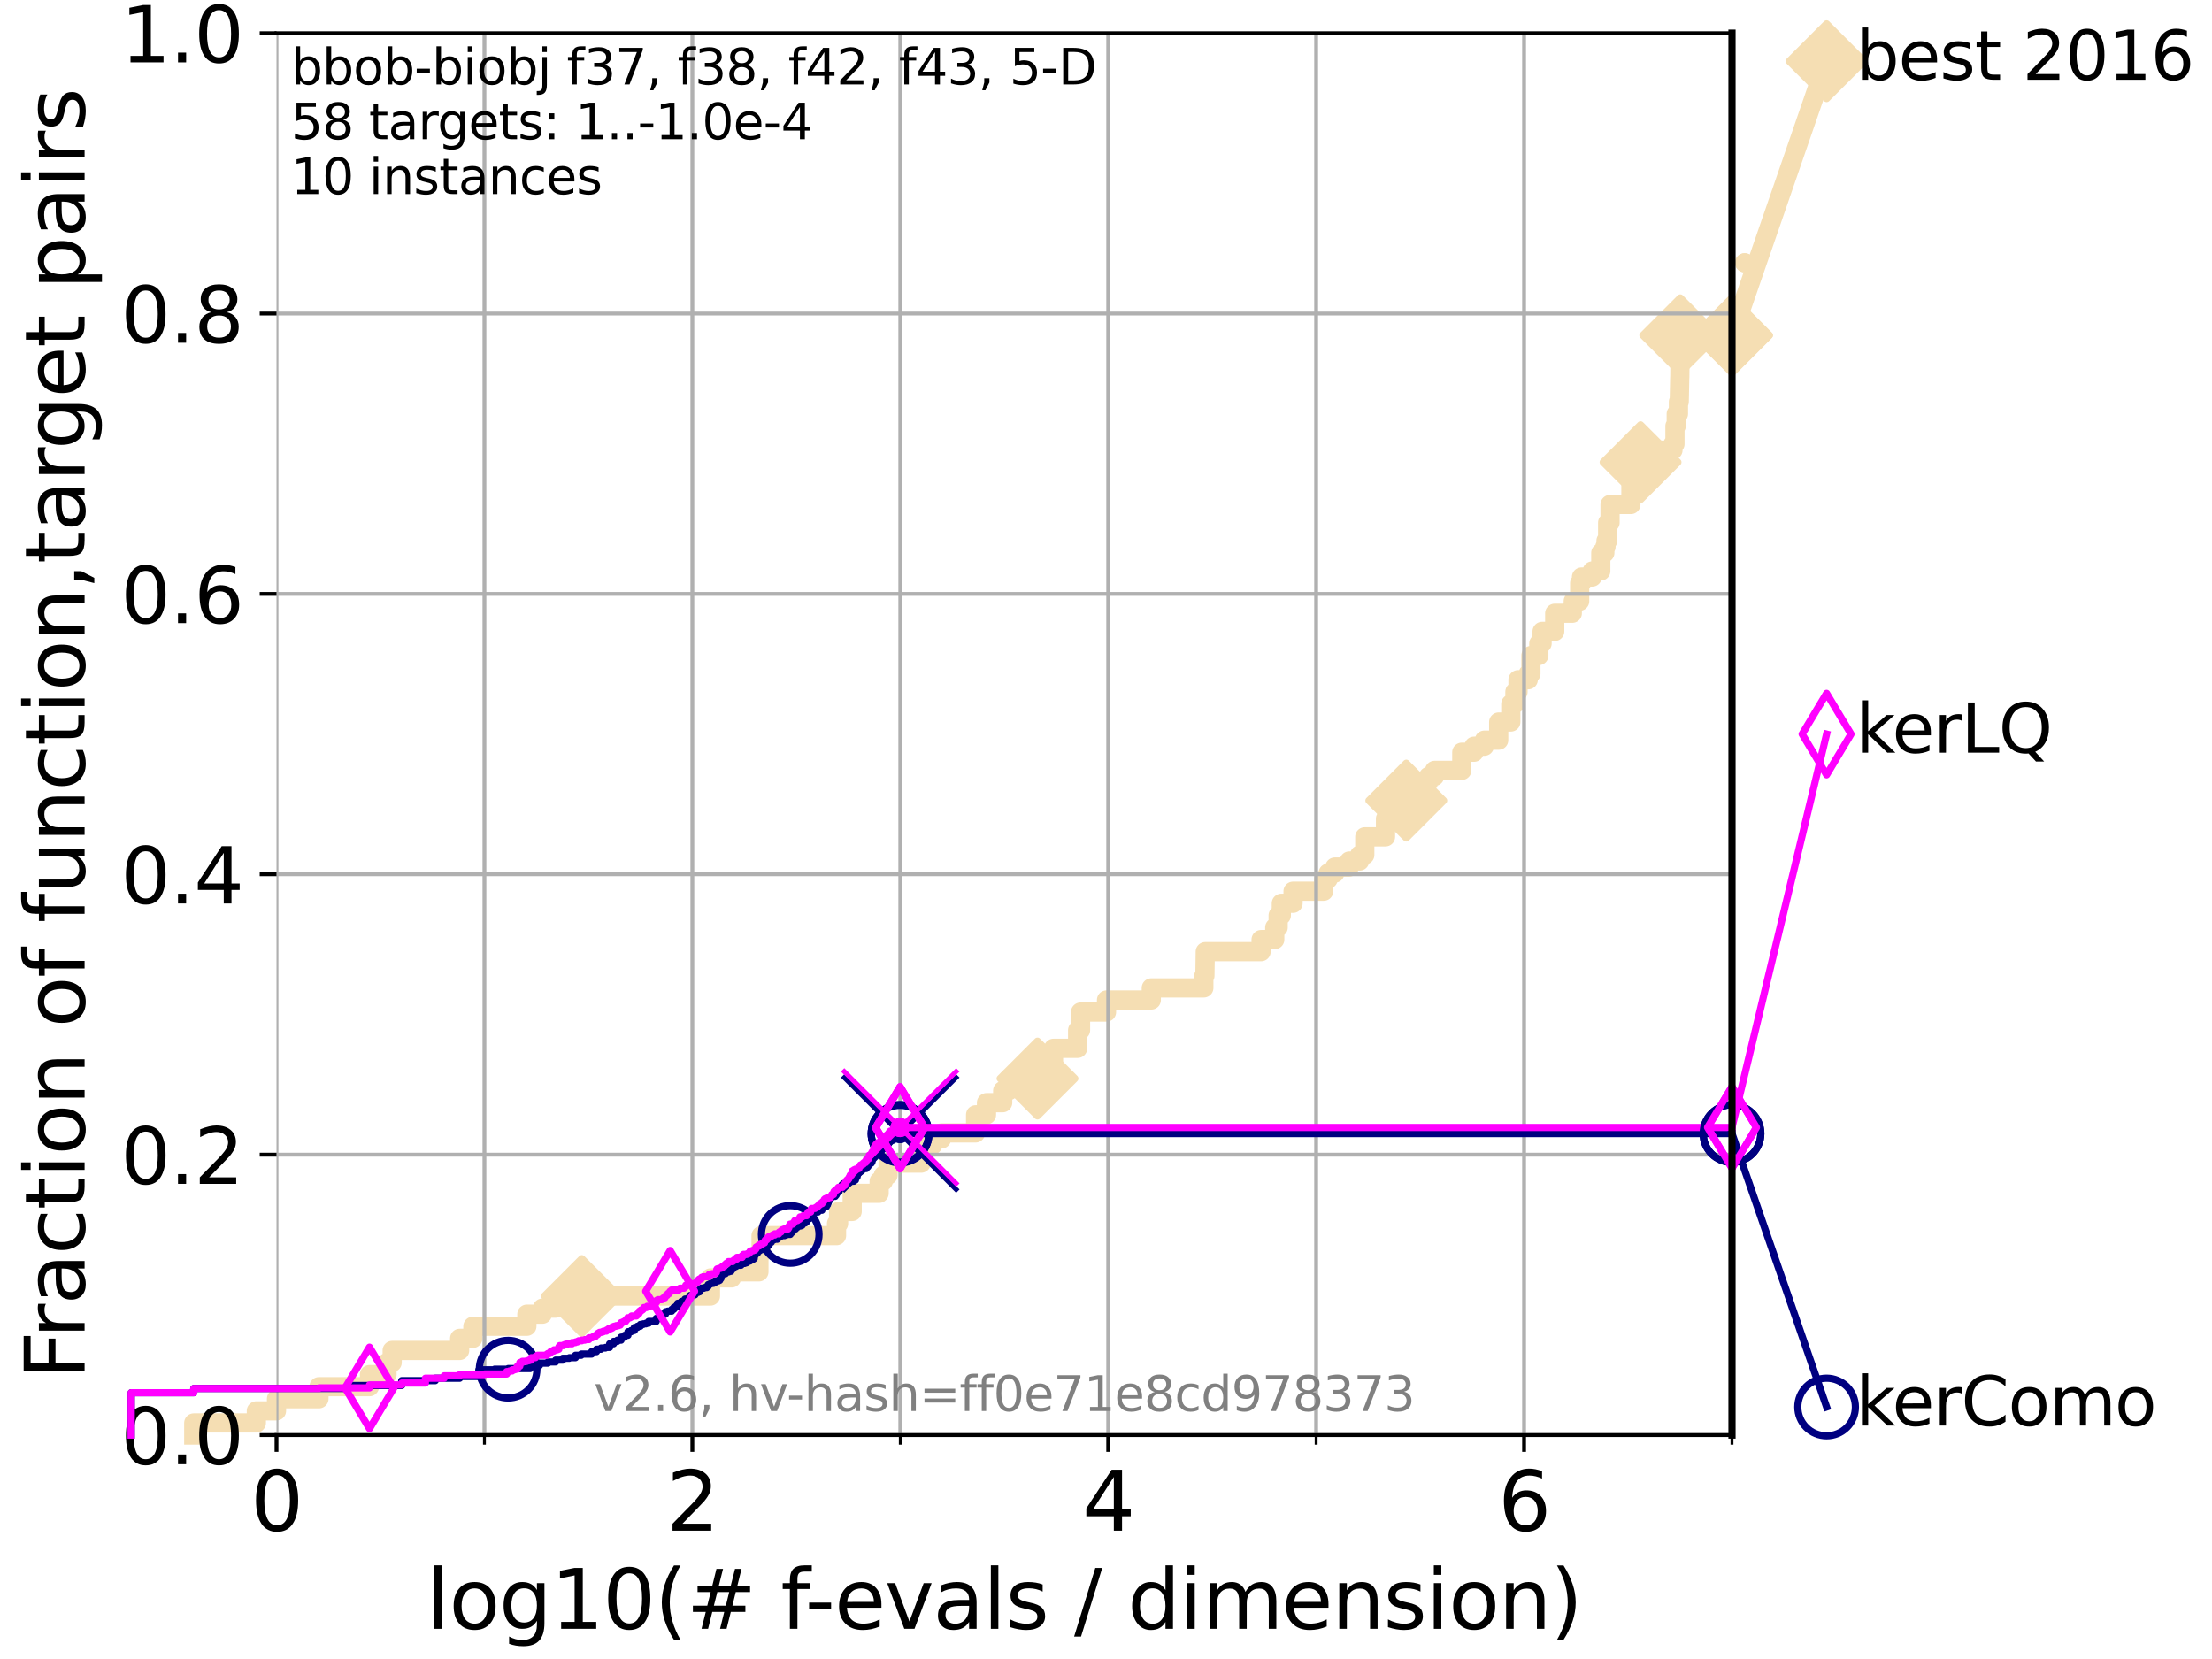<?xml version="1.0" encoding="utf-8" standalone="no"?>
<!DOCTYPE svg PUBLIC "-//W3C//DTD SVG 1.1//EN"
  "http://www.w3.org/Graphics/SVG/1.1/DTD/svg11.dtd">
<svg xmlns:xlink="http://www.w3.org/1999/xlink" width="460.8pt" height="345.6pt" viewBox="0 0 460.8 345.6" xmlns="http://www.w3.org/2000/svg" version="1.1">
 <defs>
  <style type="text/css">*{stroke-linejoin: round; stroke-linecap: butt}</style>
 </defs>
 <g id="figure_1">
  <g id="patch_1">
   <path d="M 0 345.6 
L 460.8 345.6 
L 460.8 0 
L 0 0 
z
" style="fill: #ffffff"/>
  </g>
  <g id="axes_1">
   <g id="patch_2">
    <path d="M 57.6 298.944 
L 360.806 298.944 
L 360.806 6.912 
L 57.6 6.912 
z
" style="fill: #ffffff"/>
   </g>
   <g id="line2d_1">
    <path d="M 40.363 298.944 
L 40.363 296.426 
L 53.402 296.426 
L 53.402 293.909 
L 57.6 293.909 
L 57.6 291.391 
L 66.441 291.391 
L 66.441 288.874 
L 76.969 288.874 
L 76.969 286.356 
L 80.621 286.356 
L 80.621 283.839 
L 81.696 283.839 
L 81.696 281.321 
L 95.753 281.321 
L 95.753 278.804 
L 98.51 278.804 
L 98.51 276.286 
L 109.757 276.286 
L 109.757 273.769 
L 112.989 273.769 
L 112.989 272.51 
L 115.747 272.51 
L 115.747 271.251 
L 121.202 271.251 
L 121.202 269.993 
L 148.002 269.993 
L 148.002 266.216 
L 152.402 266.216 
L 152.402 264.958 
L 158.098 264.958 
L 158.098 261.181 
L 158.542 261.181 
L 158.542 257.405 
L 174.264 257.405 
L 174.264 254.887 
L 174.694 254.887 
L 174.694 252.37 
L 177.524 252.37 
L 177.524 248.594 
L 183.14 248.594 
L 183.14 246.076 
L 184.013 246.076 
L 184.013 244.817 
L 184.995 244.817 
L 184.995 242.3 
L 191.902 242.3 
L 191.902 239.782 
L 192.882 239.782 
L 192.882 238.524 
L 194.298 238.524 
L 194.298 237.265 
L 196.129 237.265 
L 196.129 236.006 
L 203.232 236.006 
L 203.232 232.23 
L 205.504 232.23 
L 205.504 229.712 
L 208.88 229.712 
L 208.88 227.195 
L 210.164 227.195 
L 210.164 224.677 
L 216.128 224.677 
L 216.128 222.16 
L 219.468 222.16 
L 219.468 218.383 
L 224.493 218.383 
L 224.493 214.607 
L 225.097 214.607 
L 225.097 210.831 
L 230.509 210.831 
L 230.509 208.313 
L 239.834 208.313 
L 239.834 205.796 
L 250.782 205.796 
L 250.782 203.278 
L 251.004 203.278 
L 251.077 198.243 
L 262.709 198.243 
L 262.709 195.726 
L 265.553 195.726 
L 265.553 193.208 
L 266.264 193.208 
L 266.264 190.691 
L 266.924 190.691 
L 266.924 188.173 
L 269.367 188.173 
L 269.367 185.656 
L 275.745 185.656 
L 275.745 183.138 
L 276.678 183.138 
L 276.678 181.879 
L 278.068 181.879 
L 278.068 180.621 
L 281.08 180.621 
L 281.08 179.362 
L 283.235 179.362 
L 283.235 178.103 
L 284.308 178.103 
L 284.308 174.327 
L 288.626 174.327 
L 288.626 170.551 
L 291.757 170.551 
L 291.757 166.774 
L 292.955 166.774 
L 292.955 162.998 
L 297.581 162.998 
L 297.581 161.739 
L 298.846 161.739 
L 298.846 160.481 
L 304.521 160.481 
L 304.521 156.704 
L 307.061 156.704 
L 307.061 155.446 
L 309.221 155.446 
L 309.221 154.187 
L 312.207 154.187 
L 312.207 150.41 
L 314.727 150.41 
L 314.727 146.634 
L 315.584 146.634 
L 315.584 144.117 
L 316.229 144.117 
L 316.229 141.599 
L 318.364 141.599 
L 318.364 140.34 
L 318.918 140.34 
L 318.918 136.564 
L 320.568 136.564 
L 320.568 134.047 
L 321.246 134.047 
L 321.246 131.529 
L 323.879 131.529 
L 323.879 127.753 
L 327.538 127.753 
L 327.538 126.494 
L 327.734 126.494 
L 327.734 125.235 
L 329.074 125.235 
L 329.074 121.459 
L 329.448 121.459 
L 329.448 120.2 
L 331.694 120.2 
L 331.694 118.942 
L 333.475 118.942 
L 333.475 115.165 
L 334.32 115.165 
L 334.32 113.906 
L 334.561 113.906 
L 334.561 112.648 
L 334.907 112.648 
L 334.907 108.871 
L 335.403 108.871 
L 335.403 105.095 
L 339.746 105.095 
L 339.746 101.319 
L 341.656 101.319 
L 341.759 93.766 
L 348.51 93.766 
L 348.51 92.508 
L 348.925 92.508 
L 348.925 88.731 
L 349.19 88.731 
L 349.19 86.214 
L 349.649 86.214 
L 349.649 83.696 
L 349.815 83.696 
L 349.919 78.661 
L 349.931 78.661 
L 350.033 69.85 
L 360.806 69.85 
L 360.806 69.85 
" style="fill: none; stroke: #f5deb3; stroke-width: 4; stroke-linecap: square"/>
   </g>
   <g id="line2d_2">
    <defs>
     <path id="mb19958edba" d="M -0 7.778 
L 7.778 0 
L 0 -7.778 
L -7.778 -0 
z
" style="stroke: #f5deb3; stroke-width: 1.5; stroke-linejoin: miter"/>
    </defs>
    <g>
     <use xlink:href="#mb19958edba" x="121.202" y="269.993" style="fill: #f5deb3; stroke: #f5deb3; stroke-width: 1.5; stroke-linejoin: miter"/>
     <use xlink:href="#mb19958edba" x="216.128" y="224.677" style="fill: #f5deb3; stroke: #f5deb3; stroke-width: 1.5; stroke-linejoin: miter"/>
     <use xlink:href="#mb19958edba" x="292.955" y="166.774" style="fill: #f5deb3; stroke: #f5deb3; stroke-width: 1.5; stroke-linejoin: miter"/>
     <use xlink:href="#mb19958edba" x="341.759" y="96.284" style="fill: #f5deb3; stroke: #f5deb3; stroke-width: 1.5; stroke-linejoin: miter"/>
     <use xlink:href="#mb19958edba" x="350.033" y="69.85" style="fill: #f5deb3; stroke: #f5deb3; stroke-width: 1.5; stroke-linejoin: miter"/>
     <use xlink:href="#mb19958edba" x="360.806" y="69.85" style="fill: #f5deb3; stroke: #f5deb3; stroke-width: 1.5; stroke-linejoin: miter"/>
    </g>
   </g>
   <g id="line2d_3">
    <path style="fill: none; stroke: #f5deb3; stroke-width: 4; stroke-linecap: square"/>
    <g/>
   </g>
   <g id="line2d_4">
    <path d="M 360.806 69.85 
L 380.515 12.753 
" style="fill: none; stroke: #f5deb3; stroke-width: 4; stroke-linecap: square"/>
    <g>
     <use xlink:href="#mb19958edba" x="360.806" y="69.85" style="fill: #f5deb3; stroke: #f5deb3; stroke-width: 1.5; stroke-linejoin: miter"/>
     <use xlink:href="#mb19958edba" x="380.515" y="12.753" style="fill: #f5deb3; stroke: #f5deb3; stroke-width: 1.5; stroke-linejoin: miter"/>
    </g>
   </g>
   <g id="matplotlib.axis_1">
    <g id="xtick_1">
     <g id="line2d_5">
      <path d="M 57.6 298.944 
L 57.6 6.912 
" clip-path="url(#p815aba27b5)" style="fill: none; stroke: #b0b0b0; stroke-width: 0.8; stroke-linecap: square"/>
     </g>
     <g id="line2d_6">
      <defs>
       <path id="m5c4bd484d1" d="M 0 0 
L 0 3.5 
" style="stroke: #000000; stroke-width: 0.8"/>
      </defs>
      <g>
       <use xlink:href="#m5c4bd484d1" x="57.6" y="298.944" style="stroke: #000000; stroke-width: 0.8"/>
      </g>
     </g>
     <g id="text_1">
      <!-- 0 -->
      <g transform="translate(52.192 318.861) scale(0.17 -0.17)">
       <defs>
        <path id="DejaVuSans-30" d="M 2034 4250 
Q 1547 4250 1301 3770 
Q 1056 3291 1056 2328 
Q 1056 1369 1301 889 
Q 1547 409 2034 409 
Q 2525 409 2770 889 
Q 3016 1369 3016 2328 
Q 3016 3291 2770 3770 
Q 2525 4250 2034 4250 
z
M 2034 4750 
Q 2819 4750 3233 4129 
Q 3647 3509 3647 2328 
Q 3647 1150 3233 529 
Q 2819 -91 2034 -91 
Q 1250 -91 836 529 
Q 422 1150 422 2328 
Q 422 3509 836 4129 
Q 1250 4750 2034 4750 
z
" transform="scale(0.016)"/>
       </defs>
       <use xlink:href="#DejaVuSans-30"/>
      </g>
     </g>
    </g>
    <g id="xtick_2">
     <g id="line2d_7">
      <path d="M 144.23 298.944 
L 144.23 6.912 
" clip-path="url(#p815aba27b5)" style="fill: none; stroke: #b0b0b0; stroke-width: 0.8; stroke-linecap: square"/>
     </g>
     <g id="line2d_8">
      <g>
       <use xlink:href="#m5c4bd484d1" x="144.23" y="298.944" style="stroke: #000000; stroke-width: 0.8"/>
      </g>
     </g>
     <g id="text_2">
      <!-- 2 -->
      <g transform="translate(138.822 318.861) scale(0.17 -0.17)">
       <defs>
        <path id="DejaVuSans-32" d="M 1228 531 
L 3431 531 
L 3431 0 
L 469 0 
L 469 531 
Q 828 903 1448 1529 
Q 2069 2156 2228 2338 
Q 2531 2678 2651 2914 
Q 2772 3150 2772 3378 
Q 2772 3750 2511 3984 
Q 2250 4219 1831 4219 
Q 1534 4219 1204 4116 
Q 875 4013 500 3803 
L 500 4441 
Q 881 4594 1212 4672 
Q 1544 4750 1819 4750 
Q 2544 4750 2975 4387 
Q 3406 4025 3406 3419 
Q 3406 3131 3298 2873 
Q 3191 2616 2906 2266 
Q 2828 2175 2409 1742 
Q 1991 1309 1228 531 
z
" transform="scale(0.016)"/>
       </defs>
       <use xlink:href="#DejaVuSans-32"/>
      </g>
     </g>
    </g>
    <g id="xtick_3">
     <g id="line2d_9">
      <path d="M 230.861 298.944 
L 230.861 6.912 
" clip-path="url(#p815aba27b5)" style="fill: none; stroke: #b0b0b0; stroke-width: 0.8; stroke-linecap: square"/>
     </g>
     <g id="line2d_10">
      <g>
       <use xlink:href="#m5c4bd484d1" x="230.861" y="298.944" style="stroke: #000000; stroke-width: 0.8"/>
      </g>
     </g>
     <g id="text_3">
      <!-- 4 -->
      <g transform="translate(225.453 318.861) scale(0.17 -0.17)">
       <defs>
        <path id="DejaVuSans-34" d="M 2419 4116 
L 825 1625 
L 2419 1625 
L 2419 4116 
z
M 2253 4666 
L 3047 4666 
L 3047 1625 
L 3713 1625 
L 3713 1100 
L 3047 1100 
L 3047 0 
L 2419 0 
L 2419 1100 
L 313 1100 
L 313 1709 
L 2253 4666 
z
" transform="scale(0.016)"/>
       </defs>
       <use xlink:href="#DejaVuSans-34"/>
      </g>
     </g>
    </g>
    <g id="xtick_4">
     <g id="line2d_11">
      <path d="M 317.491 298.944 
L 317.491 6.912 
" clip-path="url(#p815aba27b5)" style="fill: none; stroke: #b0b0b0; stroke-width: 0.8; stroke-linecap: square"/>
     </g>
     <g id="line2d_12">
      <g>
       <use xlink:href="#m5c4bd484d1" x="317.491" y="298.944" style="stroke: #000000; stroke-width: 0.8"/>
      </g>
     </g>
     <g id="text_4">
      <!-- 6 -->
      <g transform="translate(312.083 318.861) scale(0.17 -0.17)">
       <defs>
        <path id="DejaVuSans-36" d="M 2113 2584 
Q 1688 2584 1439 2293 
Q 1191 2003 1191 1497 
Q 1191 994 1439 701 
Q 1688 409 2113 409 
Q 2538 409 2786 701 
Q 3034 994 3034 1497 
Q 3034 2003 2786 2293 
Q 2538 2584 2113 2584 
z
M 3366 4563 
L 3366 3988 
Q 3128 4100 2886 4159 
Q 2644 4219 2406 4219 
Q 1781 4219 1451 3797 
Q 1122 3375 1075 2522 
Q 1259 2794 1537 2939 
Q 1816 3084 2150 3084 
Q 2853 3084 3261 2657 
Q 3669 2231 3669 1497 
Q 3669 778 3244 343 
Q 2819 -91 2113 -91 
Q 1303 -91 875 529 
Q 447 1150 447 2328 
Q 447 3434 972 4092 
Q 1497 4750 2381 4750 
Q 2619 4750 2861 4703 
Q 3103 4656 3366 4563 
z
" transform="scale(0.016)"/>
       </defs>
       <use xlink:href="#DejaVuSans-36"/>
      </g>
     </g>
    </g>
    <g id="xtick_5">
     <g id="line2d_13">
      <path d="M 100.915 298.944 
L 100.915 6.912 
" clip-path="url(#p815aba27b5)" style="fill: none; stroke: #b0b0b0; stroke-width: 0.8; stroke-linecap: square"/>
     </g>
     <g id="line2d_14">
      <defs>
       <path id="m47eb56be09" d="M 0 0 
L 0 2 
" style="stroke: #000000; stroke-width: 0.6"/>
      </defs>
      <g>
       <use xlink:href="#m47eb56be09" x="100.915" y="298.944" style="stroke: #000000; stroke-width: 0.6"/>
      </g>
     </g>
    </g>
    <g id="xtick_6">
     <g id="line2d_15">
      <path d="M 187.546 298.944 
L 187.546 6.912 
" clip-path="url(#p815aba27b5)" style="fill: none; stroke: #b0b0b0; stroke-width: 0.8; stroke-linecap: square"/>
     </g>
     <g id="line2d_16">
      <g>
       <use xlink:href="#m47eb56be09" x="187.546" y="298.944" style="stroke: #000000; stroke-width: 0.6"/>
      </g>
     </g>
    </g>
    <g id="xtick_7">
     <g id="line2d_17">
      <path d="M 274.176 298.944 
L 274.176 6.912 
" clip-path="url(#p815aba27b5)" style="fill: none; stroke: #b0b0b0; stroke-width: 0.8; stroke-linecap: square"/>
     </g>
     <g id="line2d_18">
      <g>
       <use xlink:href="#m47eb56be09" x="274.176" y="298.944" style="stroke: #000000; stroke-width: 0.6"/>
      </g>
     </g>
    </g>
    <g id="xtick_8">
     <g id="line2d_19">
      <path d="M 360.806 298.944 
L 360.806 6.912 
" clip-path="url(#p815aba27b5)" style="fill: none; stroke: #b0b0b0; stroke-width: 0.8; stroke-linecap: square"/>
     </g>
     <g id="line2d_20">
      <g>
       <use xlink:href="#m47eb56be09" x="360.806" y="298.944" style="stroke: #000000; stroke-width: 0.6"/>
      </g>
     </g>
    </g>
    <g id="text_5">
     <!-- log10(# f-evals / dimension) -->
     <g transform="translate(88.823 339.314) scale(0.17 -0.17)">
      <defs>
       <path id="DejaVuSans-6c" d="M 603 4863 
L 1178 4863 
L 1178 0 
L 603 0 
L 603 4863 
z
" transform="scale(0.016)"/>
       <path id="DejaVuSans-6f" d="M 1959 3097 
Q 1497 3097 1228 2736 
Q 959 2375 959 1747 
Q 959 1119 1226 758 
Q 1494 397 1959 397 
Q 2419 397 2687 759 
Q 2956 1122 2956 1747 
Q 2956 2369 2687 2733 
Q 2419 3097 1959 3097 
z
M 1959 3584 
Q 2709 3584 3137 3096 
Q 3566 2609 3566 1747 
Q 3566 888 3137 398 
Q 2709 -91 1959 -91 
Q 1206 -91 779 398 
Q 353 888 353 1747 
Q 353 2609 779 3096 
Q 1206 3584 1959 3584 
z
" transform="scale(0.016)"/>
       <path id="DejaVuSans-67" d="M 2906 1791 
Q 2906 2416 2648 2759 
Q 2391 3103 1925 3103 
Q 1463 3103 1205 2759 
Q 947 2416 947 1791 
Q 947 1169 1205 825 
Q 1463 481 1925 481 
Q 2391 481 2648 825 
Q 2906 1169 2906 1791 
z
M 3481 434 
Q 3481 -459 3084 -895 
Q 2688 -1331 1869 -1331 
Q 1566 -1331 1297 -1286 
Q 1028 -1241 775 -1147 
L 775 -588 
Q 1028 -725 1275 -790 
Q 1522 -856 1778 -856 
Q 2344 -856 2625 -561 
Q 2906 -266 2906 331 
L 2906 616 
Q 2728 306 2450 153 
Q 2172 0 1784 0 
Q 1141 0 747 490 
Q 353 981 353 1791 
Q 353 2603 747 3093 
Q 1141 3584 1784 3584 
Q 2172 3584 2450 3431 
Q 2728 3278 2906 2969 
L 2906 3500 
L 3481 3500 
L 3481 434 
z
" transform="scale(0.016)"/>
       <path id="DejaVuSans-31" d="M 794 531 
L 1825 531 
L 1825 4091 
L 703 3866 
L 703 4441 
L 1819 4666 
L 2450 4666 
L 2450 531 
L 3481 531 
L 3481 0 
L 794 0 
L 794 531 
z
" transform="scale(0.016)"/>
       <path id="DejaVuSans-28" d="M 1984 4856 
Q 1566 4138 1362 3434 
Q 1159 2731 1159 2009 
Q 1159 1288 1364 580 
Q 1569 -128 1984 -844 
L 1484 -844 
Q 1016 -109 783 600 
Q 550 1309 550 2009 
Q 550 2706 781 3412 
Q 1013 4119 1484 4856 
L 1984 4856 
z
" transform="scale(0.016)"/>
       <path id="DejaVuSans-23" d="M 3272 2816 
L 2363 2816 
L 2100 1772 
L 3016 1772 
L 3272 2816 
z
M 2803 4594 
L 2478 3297 
L 3391 3297 
L 3719 4594 
L 4219 4594 
L 3897 3297 
L 4872 3297 
L 4872 2816 
L 3775 2816 
L 3519 1772 
L 4513 1772 
L 4513 1294 
L 3397 1294 
L 3072 0 
L 2572 0 
L 2894 1294 
L 1978 1294 
L 1656 0 
L 1153 0 
L 1478 1294 
L 494 1294 
L 494 1772 
L 1594 1772 
L 1856 2816 
L 850 2816 
L 850 3297 
L 1978 3297 
L 2297 4594 
L 2803 4594 
z
" transform="scale(0.016)"/>
       <path id="DejaVuSans-20" transform="scale(0.016)"/>
       <path id="DejaVuSans-66" d="M 2375 4863 
L 2375 4384 
L 1825 4384 
Q 1516 4384 1395 4259 
Q 1275 4134 1275 3809 
L 1275 3500 
L 2222 3500 
L 2222 3053 
L 1275 3053 
L 1275 0 
L 697 0 
L 697 3053 
L 147 3053 
L 147 3500 
L 697 3500 
L 697 3744 
Q 697 4328 969 4595 
Q 1241 4863 1831 4863 
L 2375 4863 
z
" transform="scale(0.016)"/>
       <path id="DejaVuSans-2d" d="M 313 2009 
L 1997 2009 
L 1997 1497 
L 313 1497 
L 313 2009 
z
" transform="scale(0.016)"/>
       <path id="DejaVuSans-65" d="M 3597 1894 
L 3597 1613 
L 953 1613 
Q 991 1019 1311 708 
Q 1631 397 2203 397 
Q 2534 397 2845 478 
Q 3156 559 3463 722 
L 3463 178 
Q 3153 47 2828 -22 
Q 2503 -91 2169 -91 
Q 1331 -91 842 396 
Q 353 884 353 1716 
Q 353 2575 817 3079 
Q 1281 3584 2069 3584 
Q 2775 3584 3186 3129 
Q 3597 2675 3597 1894 
z
M 3022 2063 
Q 3016 2534 2758 2815 
Q 2500 3097 2075 3097 
Q 1594 3097 1305 2825 
Q 1016 2553 972 2059 
L 3022 2063 
z
" transform="scale(0.016)"/>
       <path id="DejaVuSans-76" d="M 191 3500 
L 800 3500 
L 1894 563 
L 2988 3500 
L 3597 3500 
L 2284 0 
L 1503 0 
L 191 3500 
z
" transform="scale(0.016)"/>
       <path id="DejaVuSans-61" d="M 2194 1759 
Q 1497 1759 1228 1600 
Q 959 1441 959 1056 
Q 959 750 1161 570 
Q 1363 391 1709 391 
Q 2188 391 2477 730 
Q 2766 1069 2766 1631 
L 2766 1759 
L 2194 1759 
z
M 3341 1997 
L 3341 0 
L 2766 0 
L 2766 531 
Q 2569 213 2275 61 
Q 1981 -91 1556 -91 
Q 1019 -91 701 211 
Q 384 513 384 1019 
Q 384 1609 779 1909 
Q 1175 2209 1959 2209 
L 2766 2209 
L 2766 2266 
Q 2766 2663 2505 2880 
Q 2244 3097 1772 3097 
Q 1472 3097 1187 3025 
Q 903 2953 641 2809 
L 641 3341 
Q 956 3463 1253 3523 
Q 1550 3584 1831 3584 
Q 2591 3584 2966 3190 
Q 3341 2797 3341 1997 
z
" transform="scale(0.016)"/>
       <path id="DejaVuSans-73" d="M 2834 3397 
L 2834 2853 
Q 2591 2978 2328 3040 
Q 2066 3103 1784 3103 
Q 1356 3103 1142 2972 
Q 928 2841 928 2578 
Q 928 2378 1081 2264 
Q 1234 2150 1697 2047 
L 1894 2003 
Q 2506 1872 2764 1633 
Q 3022 1394 3022 966 
Q 3022 478 2636 193 
Q 2250 -91 1575 -91 
Q 1294 -91 989 -36 
Q 684 19 347 128 
L 347 722 
Q 666 556 975 473 
Q 1284 391 1588 391 
Q 1994 391 2212 530 
Q 2431 669 2431 922 
Q 2431 1156 2273 1281 
Q 2116 1406 1581 1522 
L 1381 1569 
Q 847 1681 609 1914 
Q 372 2147 372 2553 
Q 372 3047 722 3315 
Q 1072 3584 1716 3584 
Q 2034 3584 2315 3537 
Q 2597 3491 2834 3397 
z
" transform="scale(0.016)"/>
       <path id="DejaVuSans-2f" d="M 1625 4666 
L 2156 4666 
L 531 -594 
L 0 -594 
L 1625 4666 
z
" transform="scale(0.016)"/>
       <path id="DejaVuSans-64" d="M 2906 2969 
L 2906 4863 
L 3481 4863 
L 3481 0 
L 2906 0 
L 2906 525 
Q 2725 213 2448 61 
Q 2172 -91 1784 -91 
Q 1150 -91 751 415 
Q 353 922 353 1747 
Q 353 2572 751 3078 
Q 1150 3584 1784 3584 
Q 2172 3584 2448 3432 
Q 2725 3281 2906 2969 
z
M 947 1747 
Q 947 1113 1208 752 
Q 1469 391 1925 391 
Q 2381 391 2643 752 
Q 2906 1113 2906 1747 
Q 2906 2381 2643 2742 
Q 2381 3103 1925 3103 
Q 1469 3103 1208 2742 
Q 947 2381 947 1747 
z
" transform="scale(0.016)"/>
       <path id="DejaVuSans-69" d="M 603 3500 
L 1178 3500 
L 1178 0 
L 603 0 
L 603 3500 
z
M 603 4863 
L 1178 4863 
L 1178 4134 
L 603 4134 
L 603 4863 
z
" transform="scale(0.016)"/>
       <path id="DejaVuSans-6d" d="M 3328 2828 
Q 3544 3216 3844 3400 
Q 4144 3584 4550 3584 
Q 5097 3584 5394 3201 
Q 5691 2819 5691 2113 
L 5691 0 
L 5113 0 
L 5113 2094 
Q 5113 2597 4934 2840 
Q 4756 3084 4391 3084 
Q 3944 3084 3684 2787 
Q 3425 2491 3425 1978 
L 3425 0 
L 2847 0 
L 2847 2094 
Q 2847 2600 2669 2842 
Q 2491 3084 2119 3084 
Q 1678 3084 1418 2786 
Q 1159 2488 1159 1978 
L 1159 0 
L 581 0 
L 581 3500 
L 1159 3500 
L 1159 2956 
Q 1356 3278 1631 3431 
Q 1906 3584 2284 3584 
Q 2666 3584 2933 3390 
Q 3200 3197 3328 2828 
z
" transform="scale(0.016)"/>
       <path id="DejaVuSans-6e" d="M 3513 2113 
L 3513 0 
L 2938 0 
L 2938 2094 
Q 2938 2591 2744 2837 
Q 2550 3084 2163 3084 
Q 1697 3084 1428 2787 
Q 1159 2491 1159 1978 
L 1159 0 
L 581 0 
L 581 3500 
L 1159 3500 
L 1159 2956 
Q 1366 3272 1645 3428 
Q 1925 3584 2291 3584 
Q 2894 3584 3203 3211 
Q 3513 2838 3513 2113 
z
" transform="scale(0.016)"/>
       <path id="DejaVuSans-29" d="M 513 4856 
L 1013 4856 
Q 1481 4119 1714 3412 
Q 1947 2706 1947 2009 
Q 1947 1309 1714 600 
Q 1481 -109 1013 -844 
L 513 -844 
Q 928 -128 1133 580 
Q 1338 1288 1338 2009 
Q 1338 2731 1133 3434 
Q 928 4138 513 4856 
z
" transform="scale(0.016)"/>
      </defs>
      <use xlink:href="#DejaVuSans-6c"/>
      <use xlink:href="#DejaVuSans-6f" x="27.783"/>
      <use xlink:href="#DejaVuSans-67" x="88.965"/>
      <use xlink:href="#DejaVuSans-31" x="152.441"/>
      <use xlink:href="#DejaVuSans-30" x="216.064"/>
      <use xlink:href="#DejaVuSans-28" x="279.688"/>
      <use xlink:href="#DejaVuSans-23" x="318.701"/>
      <use xlink:href="#DejaVuSans-20" x="402.49"/>
      <use xlink:href="#DejaVuSans-66" x="434.277"/>
      <use xlink:href="#DejaVuSans-2d" x="463.982"/>
      <use xlink:href="#DejaVuSans-65" x="500.066"/>
      <use xlink:href="#DejaVuSans-76" x="561.59"/>
      <use xlink:href="#DejaVuSans-61" x="620.77"/>
      <use xlink:href="#DejaVuSans-6c" x="682.049"/>
      <use xlink:href="#DejaVuSans-73" x="709.832"/>
      <use xlink:href="#DejaVuSans-20" x="761.932"/>
      <use xlink:href="#DejaVuSans-2f" x="793.719"/>
      <use xlink:href="#DejaVuSans-20" x="827.41"/>
      <use xlink:href="#DejaVuSans-64" x="859.197"/>
      <use xlink:href="#DejaVuSans-69" x="922.674"/>
      <use xlink:href="#DejaVuSans-6d" x="950.457"/>
      <use xlink:href="#DejaVuSans-65" x="1047.869"/>
      <use xlink:href="#DejaVuSans-6e" x="1109.393"/>
      <use xlink:href="#DejaVuSans-73" x="1172.771"/>
      <use xlink:href="#DejaVuSans-69" x="1224.871"/>
      <use xlink:href="#DejaVuSans-6f" x="1252.654"/>
      <use xlink:href="#DejaVuSans-6e" x="1313.836"/>
      <use xlink:href="#DejaVuSans-29" x="1377.215"/>
     </g>
    </g>
   </g>
   <g id="matplotlib.axis_2">
    <g id="ytick_1">
     <g id="line2d_21">
      <path d="M 57.6 298.944 
L 360.806 298.944 
" clip-path="url(#p815aba27b5)" style="fill: none; stroke: #b0b0b0; stroke-width: 0.8; stroke-linecap: square"/>
     </g>
     <g id="line2d_22">
      <defs>
       <path id="mdbf5ada693" d="M 0 0 
L -3.5 0 
" style="stroke: #000000; stroke-width: 0.8"/>
      </defs>
      <g>
       <use xlink:href="#mdbf5ada693" x="57.6" y="298.944" style="stroke: #000000; stroke-width: 0.8"/>
      </g>
     </g>
     <g id="text_6">
      <!-- 0.0 -->
      <g transform="translate(25.155 305.023) scale(0.16 -0.16)">
       <defs>
        <path id="DejaVuSans-2e" d="M 684 794 
L 1344 794 
L 1344 0 
L 684 0 
L 684 794 
z
" transform="scale(0.016)"/>
       </defs>
       <use xlink:href="#DejaVuSans-30"/>
       <use xlink:href="#DejaVuSans-2e" x="63.623"/>
       <use xlink:href="#DejaVuSans-30" x="95.41"/>
      </g>
     </g>
    </g>
    <g id="ytick_2">
     <g id="line2d_23">
      <path d="M 57.6 240.538 
L 360.806 240.538 
" clip-path="url(#p815aba27b5)" style="fill: none; stroke: #b0b0b0; stroke-width: 0.8; stroke-linecap: square"/>
     </g>
     <g id="line2d_24">
      <g>
       <use xlink:href="#mdbf5ada693" x="57.6" y="240.538" style="stroke: #000000; stroke-width: 0.8"/>
      </g>
     </g>
     <g id="text_7">
      <!-- 0.2 -->
      <g transform="translate(25.155 246.616) scale(0.16 -0.16)">
       <use xlink:href="#DejaVuSans-30"/>
       <use xlink:href="#DejaVuSans-2e" x="63.623"/>
       <use xlink:href="#DejaVuSans-32" x="95.41"/>
      </g>
     </g>
    </g>
    <g id="ytick_3">
     <g id="line2d_25">
      <path d="M 57.6 182.131 
L 360.806 182.131 
" clip-path="url(#p815aba27b5)" style="fill: none; stroke: #b0b0b0; stroke-width: 0.8; stroke-linecap: square"/>
     </g>
     <g id="line2d_26">
      <g>
       <use xlink:href="#mdbf5ada693" x="57.6" y="182.131" style="stroke: #000000; stroke-width: 0.8"/>
      </g>
     </g>
     <g id="text_8">
      <!-- 0.4 -->
      <g transform="translate(25.155 188.21) scale(0.16 -0.16)">
       <use xlink:href="#DejaVuSans-30"/>
       <use xlink:href="#DejaVuSans-2e" x="63.623"/>
       <use xlink:href="#DejaVuSans-34" x="95.41"/>
      </g>
     </g>
    </g>
    <g id="ytick_4">
     <g id="line2d_27">
      <path d="M 57.6 123.725 
L 360.806 123.725 
" clip-path="url(#p815aba27b5)" style="fill: none; stroke: #b0b0b0; stroke-width: 0.8; stroke-linecap: square"/>
     </g>
     <g id="line2d_28">
      <g>
       <use xlink:href="#mdbf5ada693" x="57.6" y="123.725" style="stroke: #000000; stroke-width: 0.8"/>
      </g>
     </g>
     <g id="text_9">
      <!-- 0.6 -->
      <g transform="translate(25.155 129.804) scale(0.16 -0.16)">
       <use xlink:href="#DejaVuSans-30"/>
       <use xlink:href="#DejaVuSans-2e" x="63.623"/>
       <use xlink:href="#DejaVuSans-36" x="95.41"/>
      </g>
     </g>
    </g>
    <g id="ytick_5">
     <g id="line2d_29">
      <path d="M 57.6 65.318 
L 360.806 65.318 
" clip-path="url(#p815aba27b5)" style="fill: none; stroke: #b0b0b0; stroke-width: 0.8; stroke-linecap: square"/>
     </g>
     <g id="line2d_30">
      <g>
       <use xlink:href="#mdbf5ada693" x="57.6" y="65.318" style="stroke: #000000; stroke-width: 0.8"/>
      </g>
     </g>
     <g id="text_10">
      <!-- 0.8 -->
      <g transform="translate(25.155 71.397) scale(0.16 -0.16)">
       <defs>
        <path id="DejaVuSans-38" d="M 2034 2216 
Q 1584 2216 1326 1975 
Q 1069 1734 1069 1313 
Q 1069 891 1326 650 
Q 1584 409 2034 409 
Q 2484 409 2743 651 
Q 3003 894 3003 1313 
Q 3003 1734 2745 1975 
Q 2488 2216 2034 2216 
z
M 1403 2484 
Q 997 2584 770 2862 
Q 544 3141 544 3541 
Q 544 4100 942 4425 
Q 1341 4750 2034 4750 
Q 2731 4750 3128 4425 
Q 3525 4100 3525 3541 
Q 3525 3141 3298 2862 
Q 3072 2584 2669 2484 
Q 3125 2378 3379 2068 
Q 3634 1759 3634 1313 
Q 3634 634 3220 271 
Q 2806 -91 2034 -91 
Q 1263 -91 848 271 
Q 434 634 434 1313 
Q 434 1759 690 2068 
Q 947 2378 1403 2484 
z
M 1172 3481 
Q 1172 3119 1398 2916 
Q 1625 2713 2034 2713 
Q 2441 2713 2670 2916 
Q 2900 3119 2900 3481 
Q 2900 3844 2670 4047 
Q 2441 4250 2034 4250 
Q 1625 4250 1398 4047 
Q 1172 3844 1172 3481 
z
" transform="scale(0.016)"/>
       </defs>
       <use xlink:href="#DejaVuSans-30"/>
       <use xlink:href="#DejaVuSans-2e" x="63.623"/>
       <use xlink:href="#DejaVuSans-38" x="95.41"/>
      </g>
     </g>
    </g>
    <g id="ytick_6">
     <g id="line2d_31">
      <path d="M 57.6 6.912 
L 360.806 6.912 
" clip-path="url(#p815aba27b5)" style="fill: none; stroke: #b0b0b0; stroke-width: 0.8; stroke-linecap: square"/>
     </g>
     <g id="line2d_32">
      <g>
       <use xlink:href="#mdbf5ada693" x="57.6" y="6.912" style="stroke: #000000; stroke-width: 0.8"/>
      </g>
     </g>
     <g id="text_11">
      <!-- 1.0 -->
      <g transform="translate(25.155 12.991) scale(0.16 -0.16)">
       <use xlink:href="#DejaVuSans-31"/>
       <use xlink:href="#DejaVuSans-2e" x="63.623"/>
       <use xlink:href="#DejaVuSans-30" x="95.41"/>
      </g>
     </g>
    </g>
    <g id="text_12">
     <!-- Fraction of function,target pairs -->
     <g transform="translate(17.62 287.313) rotate(-90) scale(0.17 -0.17)">
      <defs>
       <path id="DejaVuSans-46" d="M 628 4666 
L 3309 4666 
L 3309 4134 
L 1259 4134 
L 1259 2759 
L 3109 2759 
L 3109 2228 
L 1259 2228 
L 1259 0 
L 628 0 
L 628 4666 
z
" transform="scale(0.016)"/>
       <path id="DejaVuSans-72" d="M 2631 2963 
Q 2534 3019 2420 3045 
Q 2306 3072 2169 3072 
Q 1681 3072 1420 2755 
Q 1159 2438 1159 1844 
L 1159 0 
L 581 0 
L 581 3500 
L 1159 3500 
L 1159 2956 
Q 1341 3275 1631 3429 
Q 1922 3584 2338 3584 
Q 2397 3584 2469 3576 
Q 2541 3569 2628 3553 
L 2631 2963 
z
" transform="scale(0.016)"/>
       <path id="DejaVuSans-63" d="M 3122 3366 
L 3122 2828 
Q 2878 2963 2633 3030 
Q 2388 3097 2138 3097 
Q 1578 3097 1268 2742 
Q 959 2388 959 1747 
Q 959 1106 1268 751 
Q 1578 397 2138 397 
Q 2388 397 2633 464 
Q 2878 531 3122 666 
L 3122 134 
Q 2881 22 2623 -34 
Q 2366 -91 2075 -91 
Q 1284 -91 818 406 
Q 353 903 353 1747 
Q 353 2603 823 3093 
Q 1294 3584 2113 3584 
Q 2378 3584 2631 3529 
Q 2884 3475 3122 3366 
z
" transform="scale(0.016)"/>
       <path id="DejaVuSans-74" d="M 1172 4494 
L 1172 3500 
L 2356 3500 
L 2356 3053 
L 1172 3053 
L 1172 1153 
Q 1172 725 1289 603 
Q 1406 481 1766 481 
L 2356 481 
L 2356 0 
L 1766 0 
Q 1100 0 847 248 
Q 594 497 594 1153 
L 594 3053 
L 172 3053 
L 172 3500 
L 594 3500 
L 594 4494 
L 1172 4494 
z
" transform="scale(0.016)"/>
       <path id="DejaVuSans-75" d="M 544 1381 
L 544 3500 
L 1119 3500 
L 1119 1403 
Q 1119 906 1312 657 
Q 1506 409 1894 409 
Q 2359 409 2629 706 
Q 2900 1003 2900 1516 
L 2900 3500 
L 3475 3500 
L 3475 0 
L 2900 0 
L 2900 538 
Q 2691 219 2414 64 
Q 2138 -91 1772 -91 
Q 1169 -91 856 284 
Q 544 659 544 1381 
z
M 1991 3584 
L 1991 3584 
z
" transform="scale(0.016)"/>
       <path id="DejaVuSans-2c" d="M 750 794 
L 1409 794 
L 1409 256 
L 897 -744 
L 494 -744 
L 750 256 
L 750 794 
z
" transform="scale(0.016)"/>
       <path id="DejaVuSans-70" d="M 1159 525 
L 1159 -1331 
L 581 -1331 
L 581 3500 
L 1159 3500 
L 1159 2969 
Q 1341 3281 1617 3432 
Q 1894 3584 2278 3584 
Q 2916 3584 3314 3078 
Q 3713 2572 3713 1747 
Q 3713 922 3314 415 
Q 2916 -91 2278 -91 
Q 1894 -91 1617 61 
Q 1341 213 1159 525 
z
M 3116 1747 
Q 3116 2381 2855 2742 
Q 2594 3103 2138 3103 
Q 1681 3103 1420 2742 
Q 1159 2381 1159 1747 
Q 1159 1113 1420 752 
Q 1681 391 2138 391 
Q 2594 391 2855 752 
Q 3116 1113 3116 1747 
z
" transform="scale(0.016)"/>
      </defs>
      <use xlink:href="#DejaVuSans-46"/>
      <use xlink:href="#DejaVuSans-72" x="50.27"/>
      <use xlink:href="#DejaVuSans-61" x="91.383"/>
      <use xlink:href="#DejaVuSans-63" x="152.662"/>
      <use xlink:href="#DejaVuSans-74" x="207.643"/>
      <use xlink:href="#DejaVuSans-69" x="246.852"/>
      <use xlink:href="#DejaVuSans-6f" x="274.635"/>
      <use xlink:href="#DejaVuSans-6e" x="335.816"/>
      <use xlink:href="#DejaVuSans-20" x="399.195"/>
      <use xlink:href="#DejaVuSans-6f" x="430.982"/>
      <use xlink:href="#DejaVuSans-66" x="492.164"/>
      <use xlink:href="#DejaVuSans-20" x="527.369"/>
      <use xlink:href="#DejaVuSans-66" x="559.156"/>
      <use xlink:href="#DejaVuSans-75" x="594.361"/>
      <use xlink:href="#DejaVuSans-6e" x="657.74"/>
      <use xlink:href="#DejaVuSans-63" x="721.119"/>
      <use xlink:href="#DejaVuSans-74" x="776.1"/>
      <use xlink:href="#DejaVuSans-69" x="815.309"/>
      <use xlink:href="#DejaVuSans-6f" x="843.092"/>
      <use xlink:href="#DejaVuSans-6e" x="904.273"/>
      <use xlink:href="#DejaVuSans-2c" x="967.652"/>
      <use xlink:href="#DejaVuSans-74" x="999.439"/>
      <use xlink:href="#DejaVuSans-61" x="1038.648"/>
      <use xlink:href="#DejaVuSans-72" x="1099.928"/>
      <use xlink:href="#DejaVuSans-67" x="1139.291"/>
      <use xlink:href="#DejaVuSans-65" x="1202.768"/>
      <use xlink:href="#DejaVuSans-74" x="1264.291"/>
      <use xlink:href="#DejaVuSans-20" x="1303.5"/>
      <use xlink:href="#DejaVuSans-70" x="1335.287"/>
      <use xlink:href="#DejaVuSans-61" x="1398.764"/>
      <use xlink:href="#DejaVuSans-69" x="1460.043"/>
      <use xlink:href="#DejaVuSans-72" x="1487.826"/>
      <use xlink:href="#DejaVuSans-73" x="1528.939"/>
     </g>
    </g>
   </g>
   <g id="line2d_33">
    <defs>
     <path id="mc91536cffb" d="M 0 1.5 
C 0.398 1.5 0.779 1.342 1.061 1.061 
C 1.342 0.779 1.5 0.398 1.5 0 
C 1.5 -0.398 1.342 -0.779 1.061 -1.061 
C 0.779 -1.342 0.398 -1.5 0 -1.5 
C -0.398 -1.5 -0.779 -1.342 -1.061 -1.061 
C -1.342 -0.779 -1.5 -0.398 -1.5 0 
C -1.5 0.398 -1.342 0.779 -1.061 1.061 
C -0.779 1.342 -0.398 1.5 0 1.5 
z
" style="stroke: #f5deb3"/>
    </defs>
    <g>
     <use xlink:href="#mc91536cffb" x="363.45" y="54.745" style="fill: #f5deb3; stroke: #f5deb3"/>
     <use xlink:href="#mc91536cffb" x="363.45" y="54.745" style="fill: #f5deb3; stroke: #f5deb3"/>
    </g>
   </g>
   <g id="line2d_34">
    <defs>
     <path id="m5e3190084a" d="M 0 1.5 
C 0.398 1.5 0.779 1.342 1.061 1.061 
C 1.342 0.779 1.5 0.398 1.5 0 
C 1.5 -0.398 1.342 -0.779 1.061 -1.061 
C 0.779 -1.342 0.398 -1.5 0 -1.5 
C -0.398 -1.5 -0.779 -1.342 -1.061 -1.061 
C -1.342 -0.779 -1.5 -0.398 -1.5 0 
C -1.5 0.398 -1.342 0.779 -1.061 1.061 
C -0.779 1.342 -0.398 1.5 0 1.5 
z
" style="stroke: #000080"/>
    </defs>
    <g>
     <use xlink:href="#m5e3190084a" x="187.5" y="236.132" style="fill: #000080; stroke: #000080"/>
     <use xlink:href="#m5e3190084a" x="187.5" y="236.132" style="fill: #000080; stroke: #000080"/>
    </g>
   </g>
   <g id="line2d_35">
    <path d="M 27.324 298.944 
L 27.324 290.133 
L 40.363 290.133 
L 40.363 289.252 
L 72.432 289.252 
L 72.432 288.622 
L 83.678 288.622 
L 83.678 287.615 
L 90.668 287.615 
L 90.668 287.112 
L 95.753 287.112 
L 95.753 286.734 
L 99.751 286.734 
L 99.751 285.349 
L 103.047 285.349 
L 103.047 285.224 
L 105.851 285.224 
L 105.851 285.098 
L 110.449 285.098 
L 110.449 284.468 
L 112.386 284.468 
L 112.386 283.965 
L 114.142 283.965 
L 114.142 283.713 
L 115.747 283.713 
L 115.747 283.335 
L 117.227 283.335 
L 117.227 282.958 
L 118.598 282.958 
L 118.598 282.832 
L 119.876 282.832 
L 119.876 282.328 
L 121.073 282.328 
L 121.073 282.077 
L 123.26 282.077 
L 123.26 281.573 
L 124.265 281.573 
L 124.265 281.07 
L 125.219 281.07 
L 125.219 280.818 
L 126.127 280.818 
L 126.127 280.692 
L 126.994 280.692 
L 126.994 279.937 
L 127.822 279.937 
L 127.822 279.433 
L 128.615 279.433 
L 128.615 279.181 
L 129.376 279.181 
L 129.376 278.552 
L 130.107 278.552 
L 130.107 278.174 
L 130.811 278.174 
L 130.811 277.419 
L 131.49 277.419 
L 131.49 277.167 
L 132.145 277.167 
L 132.145 276.538 
L 132.778 276.538 
L 132.778 276.286 
L 133.39 276.286 
L 133.39 275.909 
L 133.983 275.909 
L 133.983 275.783 
L 134.558 275.783 
L 134.558 275.657 
L 135.116 275.657 
L 135.116 275.279 
L 136.697 275.279 
L 136.697 274.65 
L 137.196 274.65 
L 137.196 274.272 
L 137.681 274.272 
L 137.681 274.021 
L 138.155 274.021 
L 138.155 273.769 
L 138.617 273.769 
L 138.617 273.265 
L 139.068 273.265 
L 139.068 273.139 
L 139.938 273.139 
L 139.938 272.762 
L 140.359 272.762 
L 140.359 272.384 
L 140.771 272.384 
L 140.771 272.132 
L 141.173 272.132 
L 141.173 271.503 
L 141.953 271.503 
L 141.953 271.125 
L 142.332 271.125 
L 142.332 271 
L 142.703 271 
L 142.703 270.622 
L 143.423 270.622 
L 143.423 270.37 
L 143.773 270.37 
L 143.773 269.867 
L 144.455 269.867 
L 144.455 269.741 
L 144.786 269.741 
L 144.786 269.237 
L 145.433 269.237 
L 145.433 269.111 
L 145.748 269.111 
L 145.748 268.608 
L 146.058 268.608 
L 146.058 268.356 
L 146.662 268.356 
L 146.662 268.23 
L 147.248 268.23 
L 147.248 267.979 
L 147.534 267.979 
L 147.534 267.601 
L 147.816 267.601 
L 147.816 267.475 
L 148.094 267.475 
L 148.094 267.349 
L 148.638 267.349 
L 148.638 267.223 
L 148.904 267.223 
L 148.904 266.846 
L 149.68 266.846 
L 149.68 266.72 
L 149.931 266.72 
L 149.931 266.342 
L 150.18 266.342 
L 150.18 265.713 
L 150.425 265.713 
L 150.425 265.461 
L 150.667 265.461 
L 150.667 265.335 
L 151.142 265.335 
L 151.142 265.083 
L 151.375 265.083 
L 151.375 264.958 
L 151.833 264.958 
L 151.833 264.832 
L 152.279 264.832 
L 152.279 264.454 
L 152.499 264.454 
L 152.499 264.328 
L 152.716 264.328 
L 152.716 263.951 
L 152.93 263.951 
L 152.93 263.825 
L 153.352 263.825 
L 153.352 263.573 
L 154.367 263.573 
L 154.367 263.321 
L 154.563 263.321 
L 154.563 263.195 
L 155.141 263.195 
L 155.141 263.069 
L 155.516 263.069 
L 155.516 262.944 
L 155.701 262.944 
L 155.701 262.692 
L 156.245 262.692 
L 156.245 262.44 
L 156.599 262.44 
L 156.599 262.314 
L 156.947 262.314 
L 156.947 262.188 
L 157.118 262.188 
L 157.118 261.559 
L 157.288 261.559 
L 157.288 261.307 
L 157.457 261.307 
L 157.457 261.055 
L 157.789 261.055 
L 157.789 260.552 
L 158.277 260.552 
L 158.277 260.3 
L 159.063 260.3 
L 159.063 260.048 
L 159.368 260.048 
L 159.368 259.922 
L 159.519 259.922 
L 159.519 259.797 
L 159.817 259.797 
L 159.817 259.545 
L 159.964 259.545 
L 159.964 259.419 
L 160.11 259.419 
L 160.11 259.293 
L 160.255 259.293 
L 160.255 258.915 
L 160.399 258.915 
L 160.399 258.79 
L 160.684 258.79 
L 160.684 258.412 
L 160.964 258.412 
L 160.964 258.286 
L 161.24 258.286 
L 161.24 258.16 
L 161.913 258.16 
L 161.913 258.034 
L 162.045 258.034 
L 162.045 257.783 
L 162.176 257.783 
L 162.176 257.657 
L 162.563 257.657 
L 162.563 257.531 
L 162.691 257.531 
L 162.691 257.405 
L 163.437 257.405 
L 163.437 257.279 
L 163.8 257.279 
L 163.8 257.153 
L 164.619 257.153 
L 164.619 256.776 
L 164.96 256.776 
L 164.96 256.398 
L 165.294 256.398 
L 165.404 256.02 
L 165.731 256.02 
L 165.839 255.769 
L 165.946 255.769 
L 165.946 255.643 
L 166.158 255.643 
L 166.263 255.391 
L 166.781 255.391 
L 166.781 255.265 
L 167.085 255.265 
L 167.085 255.013 
L 167.285 255.013 
L 167.285 254.762 
L 167.775 254.762 
L 167.775 254.51 
L 168.064 254.51 
L 168.159 254.132 
L 168.253 254.132 
L 168.253 253.88 
L 168.627 253.88 
L 168.72 253.503 
L 168.812 253.503 
L 168.812 252.999 
L 168.994 252.999 
L 168.994 252.873 
L 169.175 252.873 
L 169.175 252.748 
L 169.354 252.748 
L 169.354 252.622 
L 169.707 252.622 
L 169.707 252.496 
L 170.393 252.496 
L 170.393 252.244 
L 170.561 252.244 
L 170.561 252.118 
L 171.218 252.118 
L 171.298 251.741 
L 171.378 251.741 
L 171.378 251.489 
L 171.617 251.489 
L 171.617 251.363 
L 172.161 251.363 
L 172.161 250.985 
L 172.39 250.985 
L 172.39 250.608 
L 172.541 250.608 
L 172.541 250.23 
L 172.691 250.23 
L 172.691 249.852 
L 172.913 249.852 
L 172.913 249.601 
L 173.133 249.601 
L 173.133 249.349 
L 173.35 249.349 
L 173.35 249.223 
L 173.988 249.223 
L 174.057 248.971 
L 174.195 248.971 
L 174.264 248.594 
L 174.401 248.594 
L 174.401 248.216 
L 174.805 248.216 
L 174.872 247.838 
L 174.938 247.838 
L 174.938 247.587 
L 175.07 247.587 
L 175.07 247.335 
L 175.201 247.335 
L 175.201 247.209 
L 175.331 247.209 
L 175.396 246.831 
L 175.588 246.831 
L 175.652 246.58 
L 176.155 246.58 
L 176.155 246.454 
L 176.34 246.454 
L 176.34 246.328 
L 176.945 246.328 
L 176.945 246.202 
L 177.181 246.202 
L 177.181 246.076 
L 177.873 246.076 
L 177.873 245.824 
L 178.21 245.824 
L 178.266 245.321 
L 178.376 245.321 
L 178.376 245.195 
L 178.541 245.195 
L 178.65 244.566 
L 178.704 244.566 
L 178.704 244.188 
L 179.08 244.188 
L 179.08 244.062 
L 179.291 244.062 
L 179.291 243.936 
L 179.5 243.936 
L 179.5 243.684 
L 179.655 243.684 
L 179.655 243.559 
L 179.809 243.559 
L 179.809 243.433 
L 180.461 243.433 
L 180.511 243.055 
L 180.804 243.055 
L 180.804 242.803 
L 180.949 242.803 
L 180.949 242.426 
L 181.092 242.426 
L 181.092 242.3 
L 181.517 242.3 
L 181.61 242.048 
L 181.656 242.048 
L 181.749 241.419 
L 181.841 241.419 
L 181.932 240.915 
L 182.069 240.915 
L 182.069 240.538 
L 182.294 240.538 
L 182.338 240.16 
L 182.823 240.16 
L 182.91 239.908 
L 183.254 239.908 
L 183.254 239.782 
L 183.465 239.782 
L 183.465 239.656 
L 183.633 239.656 
L 183.633 239.531 
L 183.757 239.531 
L 183.84 239.153 
L 183.922 239.153 
L 183.922 238.901 
L 184.726 238.901 
L 184.726 238.649 
L 184.844 238.649 
L 184.844 238.524 
L 184.96 238.524 
L 184.96 238.146 
L 185.154 238.146 
L 185.23 237.768 
L 185.459 237.768 
L 185.459 237.517 
L 186.091 237.517 
L 186.201 236.887 
L 186.273 236.887 
L 186.273 236.635 
L 186.597 236.635 
L 186.597 236.51 
L 186.774 236.51 
L 186.774 236.258 
L 187.5 236.258 
L 187.5 236.132 
L 360.806 236.132 
L 360.806 236.132 
" style="fill: none; stroke: #000080; stroke-width: 1.5; stroke-linecap: square"/>
   </g>
   <g id="line2d_36">
    <defs>
     <path id="md204f683e2" d="M 0 6 
C 1.591 6 3.117 5.368 4.243 4.243 
C 5.368 3.117 6 1.591 6 0 
C 6 -1.591 5.368 -3.117 4.243 -4.243 
C 3.117 -5.368 1.591 -6 0 -6 
C -1.591 -6 -3.117 -5.368 -4.243 -4.243 
C -5.368 -3.117 -6 -1.591 -6 0 
C -6 1.591 -5.368 3.117 -4.243 4.243 
C -3.117 5.368 -1.591 6 0 6 
z
" style="stroke: #000080; stroke-width: 1.5"/>
    </defs>
    <g>
     <use xlink:href="#md204f683e2" x="105.851" y="285.224" style="fill-opacity: 0; stroke: #000080; stroke-width: 1.5"/>
     <use xlink:href="#md204f683e2" x="164.619" y="257.153" style="fill-opacity: 0; stroke: #000080; stroke-width: 1.5"/>
     <use xlink:href="#md204f683e2" x="187.5" y="236.258" style="fill-opacity: 0; stroke: #000080; stroke-width: 1.5"/>
     <use xlink:href="#md204f683e2" x="187.5" y="236.132" style="fill-opacity: 0; stroke: #000080; stroke-width: 1.5"/>
     <use xlink:href="#md204f683e2" x="187.5" y="236.132" style="fill-opacity: 0; stroke: #000080; stroke-width: 1.5"/>
     <use xlink:href="#md204f683e2" x="360.806" y="236.132" style="fill-opacity: 0; stroke: #000080; stroke-width: 1.5"/>
    </g>
   </g>
   <g id="line2d_37">
    <path style="fill: none; stroke: #000080; stroke-width: 1.5; stroke-linecap: square"/>
    <g/>
   </g>
   <g id="line2d_38">
    <path d="M 187.531 236.132 
" clip-path="url(#p815aba27b5)" style="fill: none; stroke: #000080; stroke-width: 1.5; stroke-linecap: square"/>
    <defs>
     <path id="m0d9e93c5b7" d="M -12 12 
L 12 -12 
M -12 -12 
L 12 12 
" style="stroke: #000080"/>
    </defs>
    <g clip-path="url(#p815aba27b5)">
     <use xlink:href="#m0d9e93c5b7" x="187.531" y="236.132" style="fill: #000080; stroke: #000080"/>
    </g>
   </g>
   <g id="line2d_39">
    <defs>
     <path id="m16d3df786a" d="M 0 1.5 
C 0.398 1.5 0.779 1.342 1.061 1.061 
C 1.342 0.779 1.5 0.398 1.5 0 
C 1.5 -0.398 1.342 -0.779 1.061 -1.061 
C 0.779 -1.342 0.398 -1.5 0 -1.5 
C -0.398 -1.5 -0.779 -1.342 -1.061 -1.061 
C -1.342 -0.779 -1.5 -0.398 -1.5 0 
C -1.5 0.398 -1.342 0.779 -1.061 1.061 
C -0.779 1.342 -0.398 1.5 0 1.5 
z
" style="stroke: #ff00ff"/>
    </defs>
    <g>
     <use xlink:href="#m16d3df786a" x="187.504" y="234.873" style="fill: #ff00ff; stroke: #ff00ff"/>
     <use xlink:href="#m16d3df786a" x="187.504" y="234.873" style="fill: #ff00ff; stroke: #ff00ff"/>
    </g>
   </g>
   <g id="line2d_40">
    <path d="M 27.324 298.944 
L 27.324 290.133 
L 40.363 290.133 
L 40.363 289.252 
L 66.441 289.252 
L 66.441 289.126 
L 76.969 289.126 
L 76.969 288.496 
L 83.678 288.496 
L 83.678 288.119 
L 88.614 288.119 
L 88.614 287.112 
L 92.52 287.112 
L 92.52 286.608 
L 95.753 286.608 
L 95.753 286.356 
L 100.915 286.356 
L 100.915 286.231 
L 105.559 286.231 
L 105.559 285.727 
L 106.138 285.727 
L 106.138 285.601 
L 106.699 285.601 
L 106.699 285.349 
L 107.245 285.349 
L 107.245 285.224 
L 107.775 285.224 
L 107.775 284.594 
L 108.29 284.594 
L 108.29 283.839 
L 108.792 283.839 
L 108.792 283.587 
L 109.757 283.587 
L 109.757 283.461 
L 110.221 283.461 
L 110.221 283.335 
L 110.675 283.335 
L 110.675 282.832 
L 111.55 282.832 
L 111.55 282.58 
L 111.762 282.58 
L 111.762 282.454 
L 111.972 282.454 
L 111.972 282.328 
L 113.954 282.328 
L 113.954 282.077 
L 114.142 282.077 
L 114.142 281.951 
L 114.51 281.951 
L 114.51 281.825 
L 114.692 281.825 
L 114.692 281.573 
L 114.872 281.573 
L 114.872 281.447 
L 115.402 281.447 
L 115.402 281.196 
L 116.086 281.196 
L 116.086 281.07 
L 116.419 281.07 
L 116.419 280.566 
L 116.584 280.566 
L 116.584 280.314 
L 117.384 280.314 
L 117.384 280.188 
L 117.695 280.188 
L 117.695 280.063 
L 118.152 280.063 
L 118.152 279.937 
L 119.177 279.937 
L 119.177 279.685 
L 119.876 279.685 
L 119.876 279.559 
L 120.284 279.559 
L 120.284 279.433 
L 120.551 279.433 
L 120.551 279.307 
L 121.202 279.307 
L 121.202 279.181 
L 121.831 279.181 
L 121.831 279.056 
L 122.678 279.056 
L 122.678 278.678 
L 123.375 278.678 
L 123.375 278.552 
L 123.601 278.552 
L 123.601 278.426 
L 124.047 278.426 
L 124.047 278.174 
L 124.265 278.174 
L 124.265 278.049 
L 124.482 278.049 
L 124.482 277.797 
L 124.695 277.797 
L 124.695 277.671 
L 124.907 277.671 
L 124.907 277.545 
L 125.425 277.545 
L 125.425 277.419 
L 125.729 277.419 
L 125.729 277.293 
L 126.323 277.293 
L 126.421 277.042 
L 126.709 277.042 
L 126.804 276.79 
L 127.274 276.79 
L 127.274 276.664 
L 127.55 276.664 
L 127.55 276.412 
L 127.911 276.412 
L 127.911 276.286 
L 128.354 276.286 
L 128.354 276.16 
L 128.872 276.16 
L 128.872 276.035 
L 129.209 276.035 
L 129.293 275.783 
L 129.376 275.783 
L 129.376 275.531 
L 129.704 275.531 
L 129.704 275.405 
L 129.947 275.405 
L 129.947 275.279 
L 130.345 275.279 
L 130.423 274.902 
L 130.657 274.902 
L 130.734 274.524 
L 131.266 274.524 
L 131.266 274.398 
L 131.49 274.398 
L 131.564 274.146 
L 132.569 274.146 
L 132.569 274.021 
L 132.709 274.021 
L 132.709 273.769 
L 132.847 273.769 
L 132.847 273.643 
L 133.12 273.643 
L 133.188 273.139 
L 133.524 273.139 
L 133.524 272.888 
L 133.853 272.888 
L 133.853 272.762 
L 133.983 272.762 
L 134.048 272.51 
L 134.113 272.51 
L 134.113 272.384 
L 134.684 272.384 
L 134.684 272.258 
L 134.808 272.258 
L 134.808 272.132 
L 135.419 272.132 
L 135.419 272.007 
L 136.184 272.007 
L 136.242 271.629 
L 136.528 271.629 
L 136.584 271.251 
L 136.809 271.251 
L 136.809 270.874 
L 137.031 270.874 
L 137.031 270.748 
L 137.893 270.748 
L 137.893 270.622 
L 138.051 270.622 
L 138.051 270.496 
L 138.207 270.496 
L 138.207 270.37 
L 138.515 270.37 
L 138.617 270.118 
L 138.668 270.118 
L 138.718 269.867 
L 138.969 269.867 
L 139.068 269.615 
L 139.117 269.615 
L 139.117 269.489 
L 139.411 269.489 
L 139.508 269.111 
L 139.605 269.111 
L 139.605 268.986 
L 139.938 268.986 
L 139.938 268.734 
L 141.393 268.734 
L 141.393 268.608 
L 141.524 268.608 
L 141.524 268.482 
L 141.654 268.482 
L 141.654 268.356 
L 142.539 268.356 
L 142.539 268.23 
L 142.662 268.23 
L 142.662 268.104 
L 142.784 268.104 
L 142.865 267.727 
L 143.889 267.727 
L 143.889 267.601 
L 144.23 267.601 
L 144.23 267.475 
L 144.677 267.475 
L 144.677 267.349 
L 145.04 267.349 
L 145.04 267.097 
L 145.327 267.097 
L 145.327 266.846 
L 145.468 266.846 
L 145.503 266.594 
L 145.643 266.594 
L 145.643 266.468 
L 146.058 266.468 
L 146.16 266.09 
L 146.463 266.09 
L 146.463 265.965 
L 147.566 265.965 
L 147.566 265.839 
L 147.723 265.839 
L 147.754 265.461 
L 148.338 265.461 
L 148.338 265.335 
L 149.05 265.335 
L 149.108 265.083 
L 149.253 265.083 
L 149.31 264.454 
L 149.396 264.454 
L 149.396 264.328 
L 149.764 264.328 
L 149.764 264.202 
L 150.207 264.202 
L 150.207 264.076 
L 150.479 264.076 
L 150.479 263.825 
L 150.88 263.825 
L 150.906 263.573 
L 151.011 263.573 
L 151.011 263.447 
L 151.272 263.447 
L 151.272 263.195 
L 151.605 263.195 
L 151.656 262.944 
L 151.732 262.944 
L 151.732 262.818 
L 152.62 262.818 
L 152.62 262.692 
L 152.788 262.692 
L 152.788 262.566 
L 152.978 262.566 
L 152.978 262.44 
L 153.095 262.44 
L 153.095 262.314 
L 153.49 262.314 
L 153.513 261.936 
L 154.607 261.936 
L 154.628 261.559 
L 154.886 261.559 
L 154.886 261.307 
L 155.64 261.307 
L 155.64 261.181 
L 155.945 261.181 
L 155.945 261.055 
L 156.066 261.055 
L 156.066 260.929 
L 156.225 260.929 
L 156.225 260.678 
L 156.521 260.678 
L 156.521 260.552 
L 156.909 260.552 
L 156.909 260.426 
L 157.27 260.426 
L 157.27 260.174 
L 157.475 260.174 
L 157.494 259.797 
L 157.716 259.797 
L 157.716 259.671 
L 157.862 259.671 
L 157.862 259.545 
L 158.205 259.545 
L 158.241 259.293 
L 158.717 259.293 
L 158.717 259.041 
L 158.994 259.041 
L 158.994 258.915 
L 159.267 258.915 
L 159.368 258.412 
L 159.469 258.412 
L 159.469 258.286 
L 159.734 258.286 
L 159.734 258.16 
L 159.85 258.16 
L 159.85 257.908 
L 160.094 257.908 
L 160.094 257.657 
L 160.431 257.657 
L 160.431 257.531 
L 160.746 257.531 
L 160.746 257.405 
L 160.902 257.405 
L 160.902 257.279 
L 161.392 257.279 
L 161.392 257.027 
L 162.234 257.027 
L 162.335 256.65 
L 162.691 256.65 
L 162.691 256.398 
L 162.859 256.398 
L 162.859 256.272 
L 163.04 256.272 
L 163.04 256.146 
L 163.356 256.146 
L 163.356 256.02 
L 164.181 256.02 
L 164.22 255.769 
L 164.337 255.769 
L 164.363 255.391 
L 164.466 255.391 
L 164.568 255.013 
L 165.146 255.013 
L 165.146 254.887 
L 165.306 254.887 
L 165.306 254.636 
L 165.49 254.636 
L 165.574 254.258 
L 166.146 254.258 
L 166.146 254.132 
L 166.298 254.132 
L 166.298 254.006 
L 166.53 254.006 
L 166.53 253.88 
L 166.644 253.88 
L 166.656 253.503 
L 167.141 253.503 
L 167.141 253.377 
L 167.296 253.377 
L 167.296 253.251 
L 168.053 253.251 
L 168.053 252.999 
L 168.18 252.999 
L 168.211 252.748 
L 168.316 252.748 
L 168.327 252.496 
L 168.873 252.496 
L 168.964 251.992 
L 169.065 251.992 
L 169.065 251.741 
L 169.794 251.741 
L 169.794 251.615 
L 169.996 251.615 
L 169.996 251.489 
L 170.271 251.489 
L 170.337 251.237 
L 170.477 251.237 
L 170.477 251.111 
L 170.617 251.111 
L 170.617 250.985 
L 170.792 250.985 
L 170.792 250.734 
L 171.253 250.734 
L 171.334 250.356 
L 171.502 250.356 
L 171.502 250.23 
L 171.634 250.23 
L 171.722 249.852 
L 171.861 249.852 
L 171.861 249.727 
L 172.136 249.727 
L 172.136 249.601 
L 172.558 249.601 
L 172.558 249.475 
L 172.987 249.475 
L 173.019 249.223 
L 173.166 249.223 
L 173.262 248.971 
L 173.286 248.971 
L 173.286 248.845 
L 173.652 248.845 
L 173.731 248.216 
L 173.848 248.216 
L 173.848 248.09 
L 174.096 248.09 
L 174.096 247.964 
L 174.241 247.964 
L 174.241 247.838 
L 174.439 247.838 
L 174.499 247.587 
L 174.552 247.587 
L 174.552 247.461 
L 174.671 247.461 
L 174.671 247.335 
L 175.517 247.335 
L 175.61 246.957 
L 175.968 246.957 
L 176.038 246.454 
L 176.121 246.454 
L 176.121 246.328 
L 176.265 246.328 
L 176.334 245.95 
L 176.402 245.95 
L 176.402 245.824 
L 176.665 245.824 
L 176.665 245.573 
L 176.845 245.573 
L 176.912 245.195 
L 177.07 245.195 
L 177.096 244.817 
L 177.383 244.817 
L 177.479 244.188 
L 177.511 244.188 
L 177.511 243.936 
L 177.905 243.936 
L 177.905 243.684 
L 178.185 243.684 
L 178.185 243.559 
L 178.601 243.559 
L 178.601 243.433 
L 178.937 243.433 
L 178.973 243.055 
L 179.074 243.055 
L 179.074 242.929 
L 179.197 242.929 
L 179.262 242.677 
L 179.603 242.677 
L 179.603 242.552 
L 179.82 242.552 
L 179.82 242.3 
L 179.978 242.3 
L 179.978 242.174 
L 180.329 242.174 
L 180.346 241.796 
L 180.533 241.796 
L 180.538 241.419 
L 180.943 241.419 
L 181.007 240.915 
L 181.055 240.915 
L 181.055 240.663 
L 181.287 240.663 
L 181.287 240.538 
L 181.46 240.538 
L 181.558 240.16 
L 181.703 240.16 
L 181.713 239.908 
L 182.023 239.908 
L 182.094 239.027 
L 182.314 239.027 
L 182.413 238.524 
L 182.462 238.524 
L 182.462 238.398 
L 182.634 238.398 
L 182.634 238.272 
L 182.872 238.272 
L 182.872 238.02 
L 183.202 238.02 
L 183.202 237.894 
L 183.572 237.894 
L 183.572 237.642 
L 183.803 237.642 
L 183.803 237.517 
L 184.391 237.517 
L 184.4 237.139 
L 184.669 237.139 
L 184.778 236.51 
L 184.791 236.51 
L 184.791 236.384 
L 185.089 236.384 
L 185.145 236.006 
L 185.315 236.006 
L 185.315 235.754 
L 185.429 235.754 
L 185.429 235.628 
L 185.969 235.628 
L 186.075 235.251 
L 186.148 235.251 
L 186.148 235.125 
L 187.322 235.125 
L 187.322 234.999 
L 187.504 234.999 
L 187.504 234.873 
L 360.806 234.873 
L 360.806 234.873 
" style="fill: none; stroke: #ff00ff; stroke-width: 1.5; stroke-linecap: square"/>
   </g>
   <g id="line2d_41">
    <defs>
     <path id="m66fbc72b46" d="M -0 8.485 
L 5.091 0 
L 0 -8.485 
L -5.091 -0 
z
" style="stroke: #ff00ff; stroke-width: 1.5; stroke-linejoin: miter"/>
    </defs>
    <g>
     <use xlink:href="#m66fbc72b46" x="76.969" y="289.126" style="fill-opacity: 0; stroke: #ff00ff; stroke-width: 1.5; stroke-linejoin: miter"/>
     <use xlink:href="#m66fbc72b46" x="139.605" y="268.986" style="fill-opacity: 0; stroke: #ff00ff; stroke-width: 1.5; stroke-linejoin: miter"/>
     <use xlink:href="#m66fbc72b46" x="187.504" y="234.999" style="fill-opacity: 0; stroke: #ff00ff; stroke-width: 1.5; stroke-linejoin: miter"/>
     <use xlink:href="#m66fbc72b46" x="187.504" y="234.873" style="fill-opacity: 0; stroke: #ff00ff; stroke-width: 1.5; stroke-linejoin: miter"/>
     <use xlink:href="#m66fbc72b46" x="187.504" y="234.873" style="fill-opacity: 0; stroke: #ff00ff; stroke-width: 1.5; stroke-linejoin: miter"/>
     <use xlink:href="#m66fbc72b46" x="360.806" y="234.873" style="fill-opacity: 0; stroke: #ff00ff; stroke-width: 1.5; stroke-linejoin: miter"/>
    </g>
   </g>
   <g id="line2d_42">
    <path style="fill: none; stroke: #ff00ff; stroke-width: 1.5; stroke-linecap: square"/>
    <g/>
   </g>
   <g id="line2d_43">
    <path d="M 187.531 234.873 
" clip-path="url(#p815aba27b5)" style="fill: none; stroke: #ff00ff; stroke-width: 1.5; stroke-linecap: square"/>
    <defs>
     <path id="m131285ed3b" d="M -12 12 
L 12 -12 
M -12 -12 
L 12 12 
" style="stroke: #ff00ff"/>
    </defs>
    <g clip-path="url(#p815aba27b5)">
     <use xlink:href="#m131285ed3b" x="187.531" y="234.873" style="fill: #ff00ff; stroke: #ff00ff"/>
    </g>
   </g>
   <g id="line2d_44">
    <path d="M 360.806 236.132 
L 380.515 293.103 
" style="fill: none; stroke: #000080; stroke-width: 1.5; stroke-linecap: square"/>
    <g>
     <use xlink:href="#md204f683e2" x="360.806" y="236.132" style="fill-opacity: 0; stroke: #000080; stroke-width: 1.5"/>
     <use xlink:href="#md204f683e2" x="380.515" y="293.103" style="fill-opacity: 0; stroke: #000080; stroke-width: 1.5"/>
    </g>
   </g>
   <g id="line2d_45">
    <path d="M 360.806 234.873 
L 380.515 152.928 
" style="fill: none; stroke: #ff00ff; stroke-width: 1.5; stroke-linecap: square"/>
    <g>
     <use xlink:href="#m66fbc72b46" x="360.806" y="234.873" style="fill-opacity: 0; stroke: #ff00ff; stroke-width: 1.5; stroke-linejoin: miter"/>
     <use xlink:href="#m66fbc72b46" x="380.515" y="152.928" style="fill-opacity: 0; stroke: #ff00ff; stroke-width: 1.5; stroke-linejoin: miter"/>
    </g>
   </g>
   <g id="line2d_46">
    <path d="M 360.806 298.944 
L 360.806 6.912 
" style="fill: none; stroke: #000000; stroke-width: 1.5; stroke-linecap: square"/>
   </g>
   <g id="patch_3">
    <path d="M 57.6 298.944 
L 360.806 298.944 
" style="fill: none; stroke: #000000; stroke-width: 0.8; stroke-linejoin: miter; stroke-linecap: square"/>
   </g>
   <g id="patch_4">
    <path d="M 57.6 6.912 
L 360.806 6.912 
" style="fill: none; stroke: #000000; stroke-width: 0.8; stroke-linejoin: miter; stroke-linecap: square"/>
   </g>
   <g id="text_13">
    <!-- kerComo -->
    <g transform="translate(386.579 296.966) scale(0.14 -0.14)">
     <defs>
      <path id="DejaVuSans-6b" d="M 581 4863 
L 1159 4863 
L 1159 1991 
L 2875 3500 
L 3609 3500 
L 1753 1863 
L 3688 0 
L 2938 0 
L 1159 1709 
L 1159 0 
L 581 0 
L 581 4863 
z
" transform="scale(0.016)"/>
      <path id="DejaVuSans-43" d="M 4122 4306 
L 4122 3641 
Q 3803 3938 3442 4084 
Q 3081 4231 2675 4231 
Q 1875 4231 1450 3742 
Q 1025 3253 1025 2328 
Q 1025 1406 1450 917 
Q 1875 428 2675 428 
Q 3081 428 3442 575 
Q 3803 722 4122 1019 
L 4122 359 
Q 3791 134 3420 21 
Q 3050 -91 2638 -91 
Q 1578 -91 968 557 
Q 359 1206 359 2328 
Q 359 3453 968 4101 
Q 1578 4750 2638 4750 
Q 3056 4750 3426 4639 
Q 3797 4528 4122 4306 
z
" transform="scale(0.016)"/>
     </defs>
     <use xlink:href="#DejaVuSans-6b"/>
     <use xlink:href="#DejaVuSans-65" x="54.285"/>
     <use xlink:href="#DejaVuSans-72" x="115.809"/>
     <use xlink:href="#DejaVuSans-43" x="156.922"/>
     <use xlink:href="#DejaVuSans-6f" x="226.746"/>
     <use xlink:href="#DejaVuSans-6d" x="287.928"/>
     <use xlink:href="#DejaVuSans-6f" x="385.34"/>
    </g>
   </g>
   <g id="text_14">
    <!-- kerLQ -->
    <g transform="translate(386.579 156.791) scale(0.14 -0.14)">
     <defs>
      <path id="DejaVuSans-4c" d="M 628 4666 
L 1259 4666 
L 1259 531 
L 3531 531 
L 3531 0 
L 628 0 
L 628 4666 
z
" transform="scale(0.016)"/>
      <path id="DejaVuSans-51" d="M 2522 4238 
Q 1834 4238 1429 3725 
Q 1025 3213 1025 2328 
Q 1025 1447 1429 934 
Q 1834 422 2522 422 
Q 3209 422 3611 934 
Q 4013 1447 4013 2328 
Q 4013 3213 3611 3725 
Q 3209 4238 2522 4238 
z
M 3406 84 
L 4238 -825 
L 3475 -825 
L 2784 -78 
Q 2681 -84 2626 -87 
Q 2572 -91 2522 -91 
Q 1538 -91 948 567 
Q 359 1225 359 2328 
Q 359 3434 948 4092 
Q 1538 4750 2522 4750 
Q 3503 4750 4090 4092 
Q 4678 3434 4678 2328 
Q 4678 1516 4351 937 
Q 4025 359 3406 84 
z
" transform="scale(0.016)"/>
     </defs>
     <use xlink:href="#DejaVuSans-6b"/>
     <use xlink:href="#DejaVuSans-65" x="54.285"/>
     <use xlink:href="#DejaVuSans-72" x="115.809"/>
     <use xlink:href="#DejaVuSans-4c" x="156.922"/>
     <use xlink:href="#DejaVuSans-51" x="212.635"/>
    </g>
   </g>
   <g id="text_15">
    <!-- best 2016 -->
    <g transform="translate(386.579 16.616) scale(0.14 -0.14)">
     <defs>
      <path id="DejaVuSans-62" d="M 3116 1747 
Q 3116 2381 2855 2742 
Q 2594 3103 2138 3103 
Q 1681 3103 1420 2742 
Q 1159 2381 1159 1747 
Q 1159 1113 1420 752 
Q 1681 391 2138 391 
Q 2594 391 2855 752 
Q 3116 1113 3116 1747 
z
M 1159 2969 
Q 1341 3281 1617 3432 
Q 1894 3584 2278 3584 
Q 2916 3584 3314 3078 
Q 3713 2572 3713 1747 
Q 3713 922 3314 415 
Q 2916 -91 2278 -91 
Q 1894 -91 1617 61 
Q 1341 213 1159 525 
L 1159 0 
L 581 0 
L 581 4863 
L 1159 4863 
L 1159 2969 
z
" transform="scale(0.016)"/>
     </defs>
     <use xlink:href="#DejaVuSans-62"/>
     <use xlink:href="#DejaVuSans-65" x="63.477"/>
     <use xlink:href="#DejaVuSans-73" x="125"/>
     <use xlink:href="#DejaVuSans-74" x="177.1"/>
     <use xlink:href="#DejaVuSans-20" x="216.309"/>
     <use xlink:href="#DejaVuSans-32" x="248.096"/>
     <use xlink:href="#DejaVuSans-30" x="311.719"/>
     <use xlink:href="#DejaVuSans-31" x="375.342"/>
     <use xlink:href="#DejaVuSans-36" x="438.965"/>
    </g>
   </g>
   <g id="text_16">
    <!-- bbob-biobj f37, f38, f42, f43, 5-D -->
    <g transform="translate(60.632 17.583) scale(0.102 -0.102)">
     <defs>
      <path id="DejaVuSans-6a" d="M 603 3500 
L 1178 3500 
L 1178 -63 
Q 1178 -731 923 -1031 
Q 669 -1331 103 -1331 
L -116 -1331 
L -116 -844 
L 38 -844 
Q 366 -844 484 -692 
Q 603 -541 603 -63 
L 603 3500 
z
M 603 4863 
L 1178 4863 
L 1178 4134 
L 603 4134 
L 603 4863 
z
" transform="scale(0.016)"/>
      <path id="DejaVuSans-33" d="M 2597 2516 
Q 3050 2419 3304 2112 
Q 3559 1806 3559 1356 
Q 3559 666 3084 287 
Q 2609 -91 1734 -91 
Q 1441 -91 1130 -33 
Q 819 25 488 141 
L 488 750 
Q 750 597 1062 519 
Q 1375 441 1716 441 
Q 2309 441 2620 675 
Q 2931 909 2931 1356 
Q 2931 1769 2642 2001 
Q 2353 2234 1838 2234 
L 1294 2234 
L 1294 2753 
L 1863 2753 
Q 2328 2753 2575 2939 
Q 2822 3125 2822 3475 
Q 2822 3834 2567 4026 
Q 2313 4219 1838 4219 
Q 1578 4219 1281 4162 
Q 984 4106 628 3988 
L 628 4550 
Q 988 4650 1302 4700 
Q 1616 4750 1894 4750 
Q 2613 4750 3031 4423 
Q 3450 4097 3450 3541 
Q 3450 3153 3228 2886 
Q 3006 2619 2597 2516 
z
" transform="scale(0.016)"/>
      <path id="DejaVuSans-37" d="M 525 4666 
L 3525 4666 
L 3525 4397 
L 1831 0 
L 1172 0 
L 2766 4134 
L 525 4134 
L 525 4666 
z
" transform="scale(0.016)"/>
      <path id="DejaVuSans-35" d="M 691 4666 
L 3169 4666 
L 3169 4134 
L 1269 4134 
L 1269 2991 
Q 1406 3038 1543 3061 
Q 1681 3084 1819 3084 
Q 2600 3084 3056 2656 
Q 3513 2228 3513 1497 
Q 3513 744 3044 326 
Q 2575 -91 1722 -91 
Q 1428 -91 1123 -41 
Q 819 9 494 109 
L 494 744 
Q 775 591 1075 516 
Q 1375 441 1709 441 
Q 2250 441 2565 725 
Q 2881 1009 2881 1497 
Q 2881 1984 2565 2268 
Q 2250 2553 1709 2553 
Q 1456 2553 1204 2497 
Q 953 2441 691 2322 
L 691 4666 
z
" transform="scale(0.016)"/>
      <path id="DejaVuSans-44" d="M 1259 4147 
L 1259 519 
L 2022 519 
Q 2988 519 3436 956 
Q 3884 1394 3884 2338 
Q 3884 3275 3436 3711 
Q 2988 4147 2022 4147 
L 1259 4147 
z
M 628 4666 
L 1925 4666 
Q 3281 4666 3915 4102 
Q 4550 3538 4550 2338 
Q 4550 1131 3912 565 
Q 3275 0 1925 0 
L 628 0 
L 628 4666 
z
" transform="scale(0.016)"/>
     </defs>
     <use xlink:href="#DejaVuSans-62"/>
     <use xlink:href="#DejaVuSans-62" x="63.477"/>
     <use xlink:href="#DejaVuSans-6f" x="126.953"/>
     <use xlink:href="#DejaVuSans-62" x="188.135"/>
     <use xlink:href="#DejaVuSans-2d" x="251.611"/>
     <use xlink:href="#DejaVuSans-62" x="287.695"/>
     <use xlink:href="#DejaVuSans-69" x="351.172"/>
     <use xlink:href="#DejaVuSans-6f" x="378.955"/>
     <use xlink:href="#DejaVuSans-62" x="440.137"/>
     <use xlink:href="#DejaVuSans-6a" x="503.613"/>
     <use xlink:href="#DejaVuSans-20" x="531.396"/>
     <use xlink:href="#DejaVuSans-66" x="563.184"/>
     <use xlink:href="#DejaVuSans-33" x="598.389"/>
     <use xlink:href="#DejaVuSans-37" x="662.012"/>
     <use xlink:href="#DejaVuSans-2c" x="725.635"/>
     <use xlink:href="#DejaVuSans-20" x="757.422"/>
     <use xlink:href="#DejaVuSans-66" x="789.209"/>
     <use xlink:href="#DejaVuSans-33" x="824.414"/>
     <use xlink:href="#DejaVuSans-38" x="888.037"/>
     <use xlink:href="#DejaVuSans-2c" x="951.66"/>
     <use xlink:href="#DejaVuSans-20" x="983.447"/>
     <use xlink:href="#DejaVuSans-66" x="1015.234"/>
     <use xlink:href="#DejaVuSans-34" x="1050.439"/>
     <use xlink:href="#DejaVuSans-32" x="1114.062"/>
     <use xlink:href="#DejaVuSans-2c" x="1177.686"/>
     <use xlink:href="#DejaVuSans-20" x="1209.473"/>
     <use xlink:href="#DejaVuSans-66" x="1241.26"/>
     <use xlink:href="#DejaVuSans-34" x="1276.465"/>
     <use xlink:href="#DejaVuSans-33" x="1340.088"/>
     <use xlink:href="#DejaVuSans-2c" x="1403.711"/>
     <use xlink:href="#DejaVuSans-20" x="1435.498"/>
     <use xlink:href="#DejaVuSans-35" x="1467.285"/>
     <use xlink:href="#DejaVuSans-2d" x="1530.908"/>
     <use xlink:href="#DejaVuSans-44" x="1566.992"/>
    </g>
    <!-- 58 targets: 1..-1.0e-4 -->
    <g transform="translate(60.632 29.004) scale(0.102 -0.102)">
     <defs>
      <path id="DejaVuSans-3a" d="M 750 794 
L 1409 794 
L 1409 0 
L 750 0 
L 750 794 
z
M 750 3309 
L 1409 3309 
L 1409 2516 
L 750 2516 
L 750 3309 
z
" transform="scale(0.016)"/>
     </defs>
     <use xlink:href="#DejaVuSans-35"/>
     <use xlink:href="#DejaVuSans-38" x="63.623"/>
     <use xlink:href="#DejaVuSans-20" x="127.246"/>
     <use xlink:href="#DejaVuSans-74" x="159.033"/>
     <use xlink:href="#DejaVuSans-61" x="198.242"/>
     <use xlink:href="#DejaVuSans-72" x="259.521"/>
     <use xlink:href="#DejaVuSans-67" x="298.885"/>
     <use xlink:href="#DejaVuSans-65" x="362.361"/>
     <use xlink:href="#DejaVuSans-74" x="423.885"/>
     <use xlink:href="#DejaVuSans-73" x="463.094"/>
     <use xlink:href="#DejaVuSans-3a" x="515.193"/>
     <use xlink:href="#DejaVuSans-20" x="548.885"/>
     <use xlink:href="#DejaVuSans-31" x="580.672"/>
     <use xlink:href="#DejaVuSans-2e" x="644.295"/>
     <use xlink:href="#DejaVuSans-2e" x="676.082"/>
     <use xlink:href="#DejaVuSans-2d" x="707.869"/>
     <use xlink:href="#DejaVuSans-31" x="743.953"/>
     <use xlink:href="#DejaVuSans-2e" x="807.576"/>
     <use xlink:href="#DejaVuSans-30" x="839.363"/>
     <use xlink:href="#DejaVuSans-65" x="902.986"/>
     <use xlink:href="#DejaVuSans-2d" x="964.51"/>
     <use xlink:href="#DejaVuSans-34" x="1000.594"/>
    </g>
    <!-- 10 instances -->
    <g transform="translate(60.632 40.426) scale(0.102 -0.102)">
     <use xlink:href="#DejaVuSans-31"/>
     <use xlink:href="#DejaVuSans-30" x="63.623"/>
     <use xlink:href="#DejaVuSans-20" x="127.246"/>
     <use xlink:href="#DejaVuSans-69" x="159.033"/>
     <use xlink:href="#DejaVuSans-6e" x="186.816"/>
     <use xlink:href="#DejaVuSans-73" x="250.195"/>
     <use xlink:href="#DejaVuSans-74" x="302.295"/>
     <use xlink:href="#DejaVuSans-61" x="341.504"/>
     <use xlink:href="#DejaVuSans-6e" x="402.783"/>
     <use xlink:href="#DejaVuSans-63" x="466.162"/>
     <use xlink:href="#DejaVuSans-65" x="521.143"/>
     <use xlink:href="#DejaVuSans-73" x="582.666"/>
    </g>
   </g>
   <g id="text_17">
    <!-- v2.6, hv-hash=ff0e71e8cd978373 -->
    <g style="fill: #808080" transform="translate(123.708 293.944) scale(0.1 -0.1)">
     <defs>
      <path id="DejaVuSans-68" d="M 3513 2113 
L 3513 0 
L 2938 0 
L 2938 2094 
Q 2938 2591 2744 2837 
Q 2550 3084 2163 3084 
Q 1697 3084 1428 2787 
Q 1159 2491 1159 1978 
L 1159 0 
L 581 0 
L 581 4863 
L 1159 4863 
L 1159 2956 
Q 1366 3272 1645 3428 
Q 1925 3584 2291 3584 
Q 2894 3584 3203 3211 
Q 3513 2838 3513 2113 
z
" transform="scale(0.016)"/>
      <path id="DejaVuSans-3d" d="M 678 2906 
L 4684 2906 
L 4684 2381 
L 678 2381 
L 678 2906 
z
M 678 1631 
L 4684 1631 
L 4684 1100 
L 678 1100 
L 678 1631 
z
" transform="scale(0.016)"/>
      <path id="DejaVuSans-39" d="M 703 97 
L 703 672 
Q 941 559 1184 500 
Q 1428 441 1663 441 
Q 2288 441 2617 861 
Q 2947 1281 2994 2138 
Q 2813 1869 2534 1725 
Q 2256 1581 1919 1581 
Q 1219 1581 811 2004 
Q 403 2428 403 3163 
Q 403 3881 828 4315 
Q 1253 4750 1959 4750 
Q 2769 4750 3195 4129 
Q 3622 3509 3622 2328 
Q 3622 1225 3098 567 
Q 2575 -91 1691 -91 
Q 1453 -91 1209 -44 
Q 966 3 703 97 
z
M 1959 2075 
Q 2384 2075 2632 2365 
Q 2881 2656 2881 3163 
Q 2881 3666 2632 3958 
Q 2384 4250 1959 4250 
Q 1534 4250 1286 3958 
Q 1038 3666 1038 3163 
Q 1038 2656 1286 2365 
Q 1534 2075 1959 2075 
z
" transform="scale(0.016)"/>
     </defs>
     <use xlink:href="#DejaVuSans-76"/>
     <use xlink:href="#DejaVuSans-32" x="59.18"/>
     <use xlink:href="#DejaVuSans-2e" x="122.803"/>
     <use xlink:href="#DejaVuSans-36" x="154.59"/>
     <use xlink:href="#DejaVuSans-2c" x="218.213"/>
     <use xlink:href="#DejaVuSans-20" x="250"/>
     <use xlink:href="#DejaVuSans-68" x="281.787"/>
     <use xlink:href="#DejaVuSans-76" x="345.166"/>
     <use xlink:href="#DejaVuSans-2d" x="401.721"/>
     <use xlink:href="#DejaVuSans-68" x="437.805"/>
     <use xlink:href="#DejaVuSans-61" x="501.184"/>
     <use xlink:href="#DejaVuSans-73" x="562.463"/>
     <use xlink:href="#DejaVuSans-68" x="614.562"/>
     <use xlink:href="#DejaVuSans-3d" x="677.941"/>
     <use xlink:href="#DejaVuSans-66" x="761.73"/>
     <use xlink:href="#DejaVuSans-66" x="796.936"/>
     <use xlink:href="#DejaVuSans-30" x="832.141"/>
     <use xlink:href="#DejaVuSans-65" x="895.764"/>
     <use xlink:href="#DejaVuSans-37" x="957.287"/>
     <use xlink:href="#DejaVuSans-31" x="1020.91"/>
     <use xlink:href="#DejaVuSans-65" x="1084.533"/>
     <use xlink:href="#DejaVuSans-38" x="1146.057"/>
     <use xlink:href="#DejaVuSans-63" x="1209.68"/>
     <use xlink:href="#DejaVuSans-64" x="1264.66"/>
     <use xlink:href="#DejaVuSans-39" x="1328.137"/>
     <use xlink:href="#DejaVuSans-37" x="1391.76"/>
     <use xlink:href="#DejaVuSans-38" x="1455.383"/>
     <use xlink:href="#DejaVuSans-33" x="1519.006"/>
     <use xlink:href="#DejaVuSans-37" x="1582.629"/>
     <use xlink:href="#DejaVuSans-33" x="1646.252"/>
    </g>
   </g>
  </g>
 </g>
 <defs>
  <clipPath id="p815aba27b5">
   <rect x="57.6" y="6.912" width="303.206" height="292.032"/>
  </clipPath>
 </defs>
</svg>
